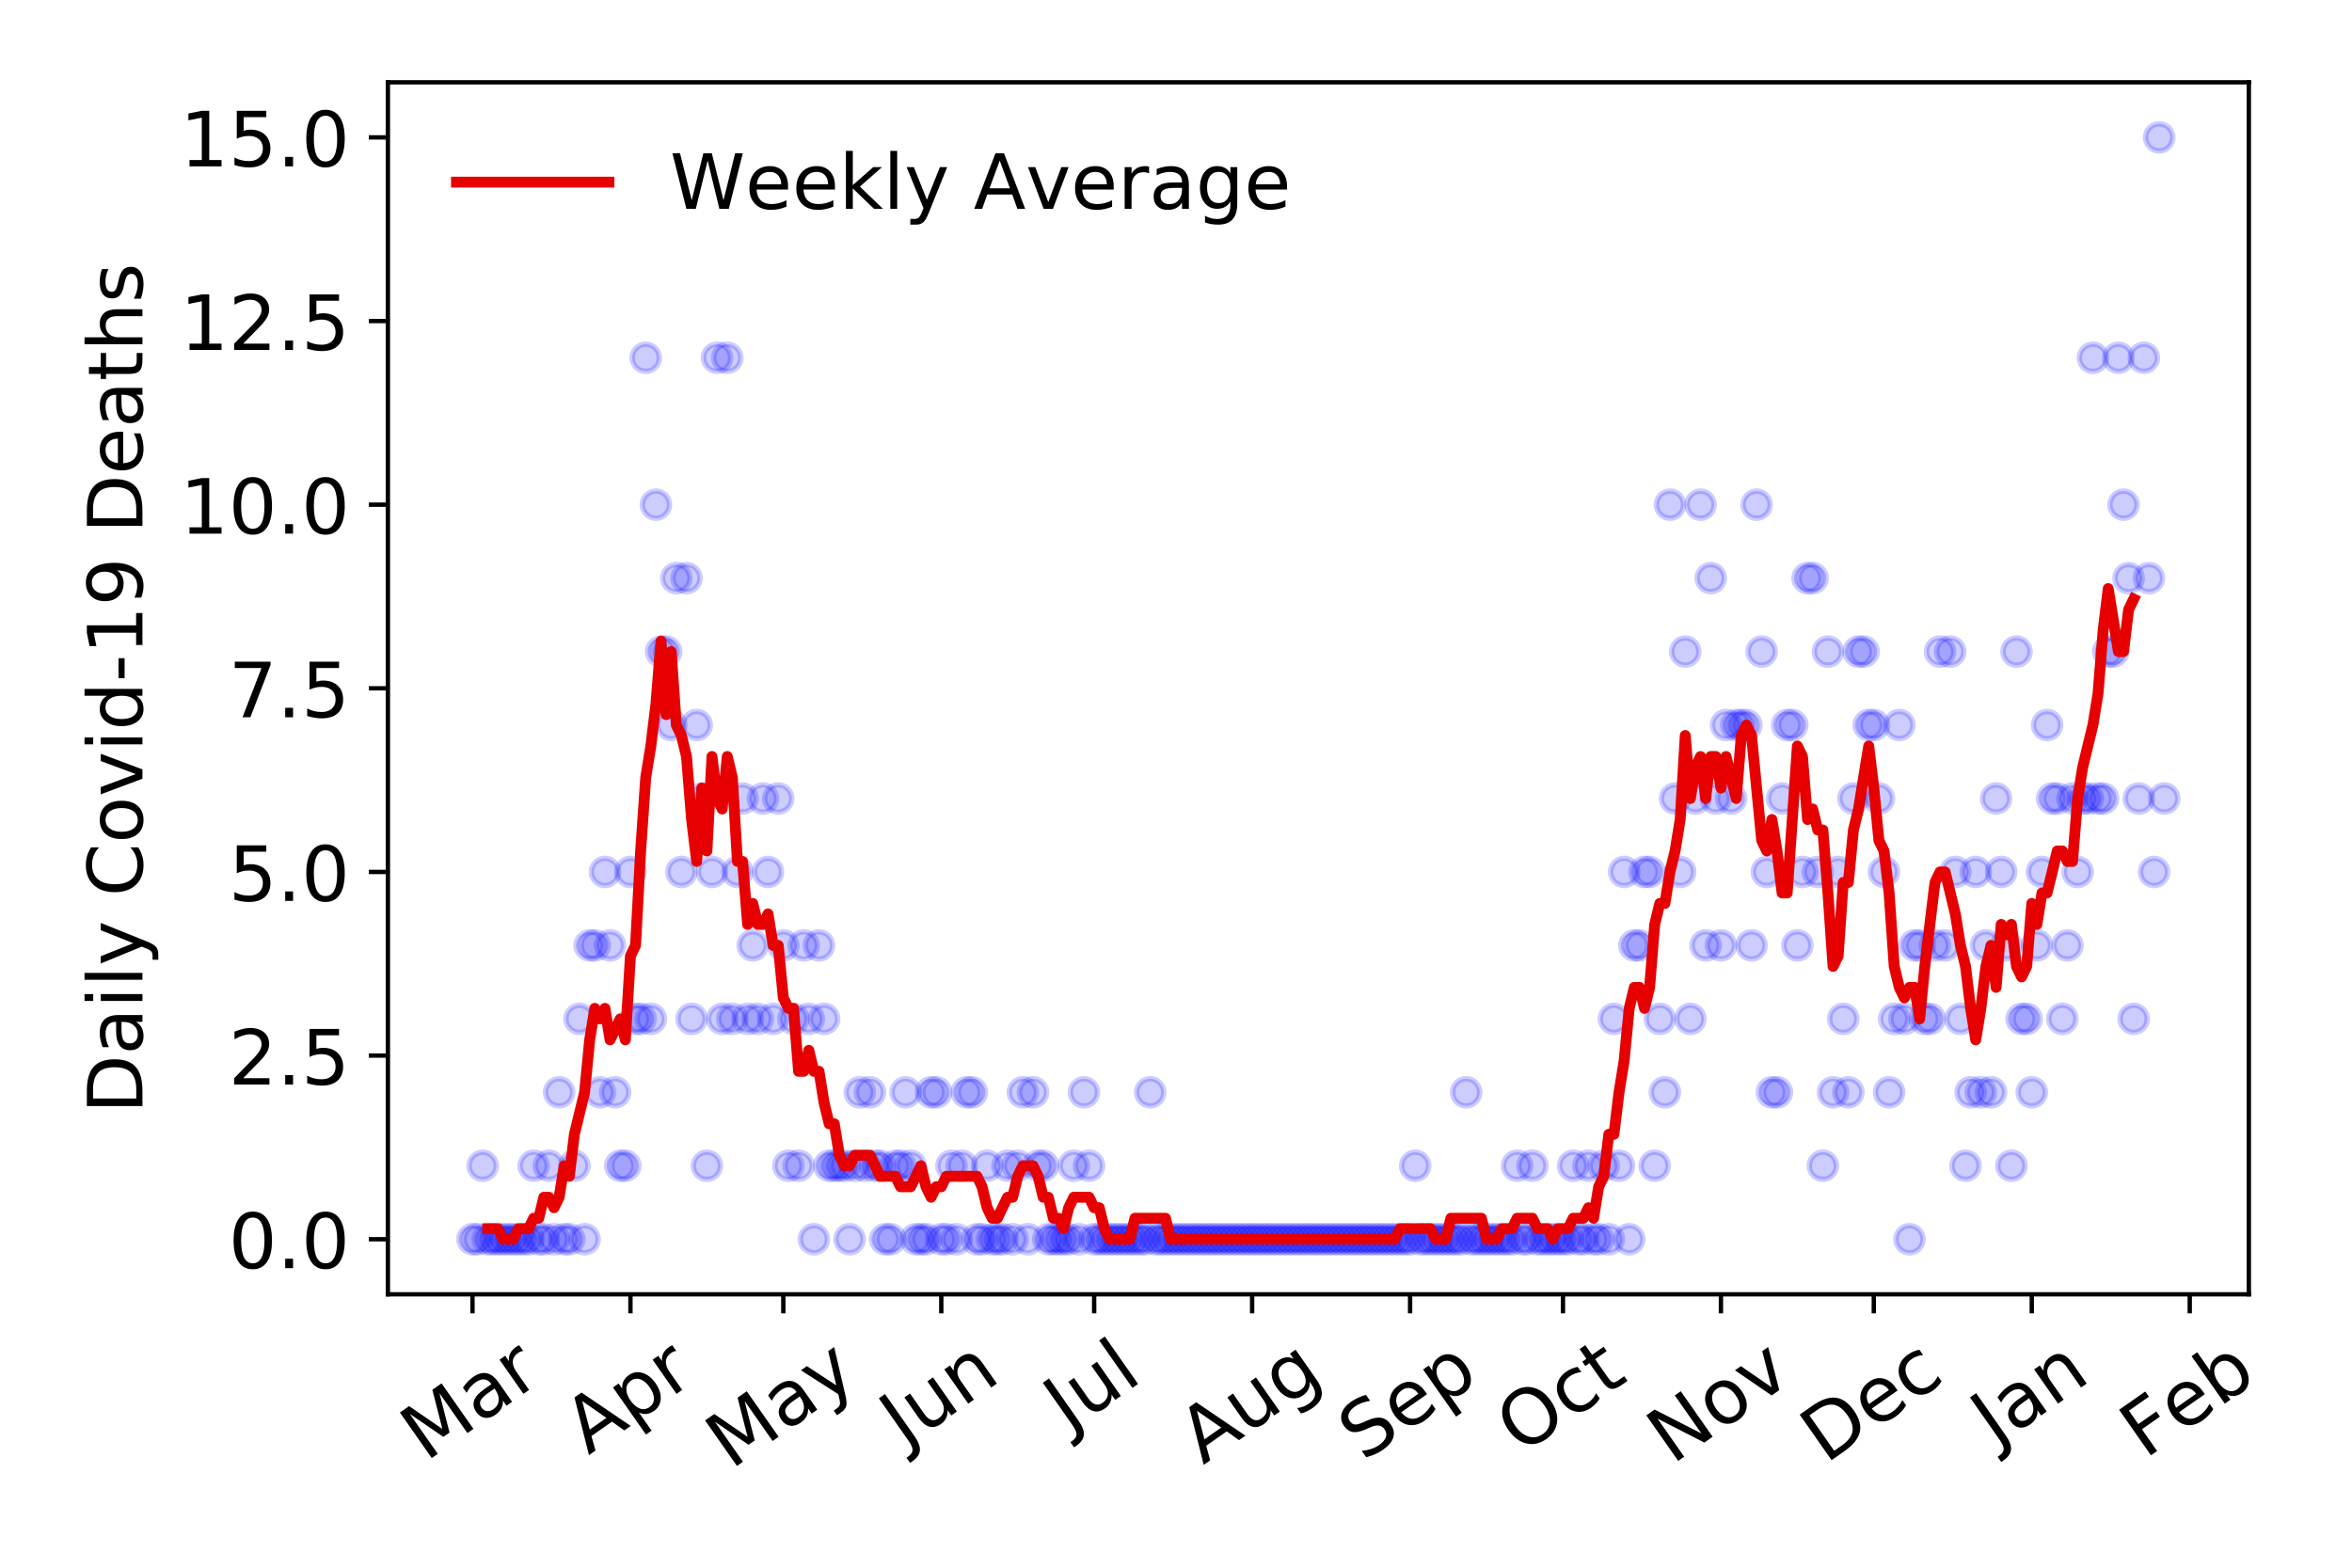<?xml version="1.0" encoding="utf-8" standalone="no"?>
<!DOCTYPE svg PUBLIC "-//W3C//DTD SVG 1.1//EN"
  "http://www.w3.org/Graphics/SVG/1.1/DTD/svg11.dtd">
<!-- Created with matplotlib (https://matplotlib.org/) -->
<svg height="288pt" version="1.1" viewBox="0 0 432 288" width="432pt" xmlns="http://www.w3.org/2000/svg" xmlns:xlink="http://www.w3.org/1999/xlink">
 <defs>
  <style type="text/css">
*{stroke-linecap:butt;stroke-linejoin:round;}
  </style>
 </defs>
 <g id="figure_1">
  <g id="patch_1">
   <path d="M 0 288 
L 432 288 
L 432 0 
L 0 0 
z
" style="fill:#ffffff;"/>
  </g>
  <g id="axes_1">
   <g id="patch_2">
    <path d="M 71.245 237.778 
L 413.055 237.778 
L 413.055 15.12 
L 71.245 15.12 
z
" style="fill:#ffffff;"/>
   </g>
   <g id="matplotlib.axis_1">
    <g id="xtick_1">
     <g id="line2d_1">
      <defs>
       <path d="M 0 0 
L 0 3.5 
" id="mad0f7778b9" style="stroke:#000000;stroke-width:0.8;"/>
      </defs>
      <g>
       <use style="stroke:#000000;stroke-width:0.8;" x="86.782" xlink:href="#mad0f7778b9" y="237.778"/>
      </g>
     </g>
     <g id="text_1">
      <!-- Mar -->
      <defs>
       <path d="M 9.812 72.906 
L 24.516 72.906 
L 43.109 23.297 
L 61.812 72.906 
L 76.516 72.906 
L 76.516 0 
L 66.891 0 
L 66.891 64.016 
L 48.094 14.016 
L 38.188 14.016 
L 19.391 64.016 
L 19.391 0 
L 9.812 0 
z
" id="DejaVuSans-77"/>
       <path d="M 34.281 27.484 
Q 23.391 27.484 19.188 25 
Q 14.984 22.516 14.984 16.5 
Q 14.984 11.719 18.141 8.906 
Q 21.297 6.109 26.703 6.109 
Q 34.188 6.109 38.703 11.406 
Q 43.219 16.703 43.219 25.484 
L 43.219 27.484 
z
M 52.203 31.203 
L 52.203 0 
L 43.219 0 
L 43.219 8.297 
Q 40.141 3.328 35.547 0.953 
Q 30.953 -1.422 24.312 -1.422 
Q 15.922 -1.422 10.953 3.297 
Q 6 8.016 6 15.922 
Q 6 25.141 12.172 29.828 
Q 18.359 34.516 30.609 34.516 
L 43.219 34.516 
L 43.219 35.406 
Q 43.219 41.609 39.141 45 
Q 35.062 48.391 27.688 48.391 
Q 23 48.391 18.547 47.266 
Q 14.109 46.141 10.016 43.891 
L 10.016 52.203 
Q 14.938 54.109 19.578 55.047 
Q 24.219 56 28.609 56 
Q 40.484 56 46.344 49.844 
Q 52.203 43.703 52.203 31.203 
z
" id="DejaVuSans-97"/>
       <path d="M 41.109 46.297 
Q 39.594 47.172 37.812 47.578 
Q 36.031 48 33.891 48 
Q 26.266 48 22.188 43.047 
Q 18.109 38.094 18.109 28.812 
L 18.109 0 
L 9.078 0 
L 9.078 54.688 
L 18.109 54.688 
L 18.109 46.188 
Q 20.953 51.172 25.484 53.578 
Q 30.031 56 36.531 56 
Q 37.453 56 38.578 55.875 
Q 39.703 55.766 41.062 55.516 
z
" id="DejaVuSans-114"/>
      </defs>
      <g transform="translate(78.179 268.643)rotate(-35)scale(0.14 -0.14)">
       <use xlink:href="#DejaVuSans-77"/>
       <use x="86.279" xlink:href="#DejaVuSans-97"/>
       <use x="147.559" xlink:href="#DejaVuSans-114"/>
      </g>
     </g>
    </g>
    <g id="xtick_2">
     <g id="line2d_2">
      <g>
       <use style="stroke:#000000;stroke-width:0.8;" x="115.796" xlink:href="#mad0f7778b9" y="237.778"/>
      </g>
     </g>
     <g id="text_2">
      <!-- Apr -->
      <defs>
       <path d="M 34.188 63.188 
L 20.797 26.906 
L 47.609 26.906 
z
M 28.609 72.906 
L 39.797 72.906 
L 67.578 0 
L 57.328 0 
L 50.688 18.703 
L 17.828 18.703 
L 11.188 0 
L 0.781 0 
z
" id="DejaVuSans-65"/>
       <path d="M 18.109 8.203 
L 18.109 -20.797 
L 9.078 -20.797 
L 9.078 54.688 
L 18.109 54.688 
L 18.109 46.391 
Q 20.953 51.266 25.266 53.625 
Q 29.594 56 35.594 56 
Q 45.562 56 51.781 48.094 
Q 58.016 40.188 58.016 27.297 
Q 58.016 14.406 51.781 6.484 
Q 45.562 -1.422 35.594 -1.422 
Q 29.594 -1.422 25.266 0.953 
Q 20.953 3.328 18.109 8.203 
z
M 48.688 27.297 
Q 48.688 37.203 44.609 42.844 
Q 40.531 48.484 33.406 48.484 
Q 26.266 48.484 22.188 42.844 
Q 18.109 37.203 18.109 27.297 
Q 18.109 17.391 22.188 11.75 
Q 26.266 6.109 33.406 6.109 
Q 40.531 6.109 44.609 11.75 
Q 48.688 17.391 48.688 27.297 
z
" id="DejaVuSans-112"/>
      </defs>
      <g transform="translate(108.092 267.384)rotate(-35)scale(0.14 -0.14)">
       <use xlink:href="#DejaVuSans-65"/>
       <use x="68.408" xlink:href="#DejaVuSans-112"/>
       <use x="131.885" xlink:href="#DejaVuSans-114"/>
      </g>
     </g>
    </g>
    <g id="xtick_3">
     <g id="line2d_3">
      <g>
       <use style="stroke:#000000;stroke-width:0.8;" x="143.875" xlink:href="#mad0f7778b9" y="237.778"/>
      </g>
     </g>
     <g id="text_3">
      <!-- May -->
      <defs>
       <path d="M 32.172 -5.078 
Q 28.375 -14.844 24.75 -17.812 
Q 21.141 -20.797 15.094 -20.797 
L 7.906 -20.797 
L 7.906 -13.281 
L 13.188 -13.281 
Q 16.891 -13.281 18.938 -11.516 
Q 21 -9.766 23.484 -3.219 
L 25.094 0.875 
L 2.984 54.688 
L 12.5 54.688 
L 29.594 11.922 
L 46.688 54.688 
L 56.203 54.688 
z
" id="DejaVuSans-121"/>
      </defs>
      <g transform="translate(134.236 270.094)rotate(-35)scale(0.14 -0.14)">
       <use xlink:href="#DejaVuSans-77"/>
       <use x="86.279" xlink:href="#DejaVuSans-97"/>
       <use x="147.559" xlink:href="#DejaVuSans-121"/>
      </g>
     </g>
    </g>
    <g id="xtick_4">
     <g id="line2d_4">
      <g>
       <use style="stroke:#000000;stroke-width:0.8;" x="172.89" xlink:href="#mad0f7778b9" y="237.778"/>
      </g>
     </g>
     <g id="text_4">
      <!-- Jun -->
      <defs>
       <path d="M 9.812 72.906 
L 19.672 72.906 
L 19.672 5.078 
Q 19.672 -8.109 14.672 -14.062 
Q 9.672 -20.016 -1.422 -20.016 
L -5.172 -20.016 
L -5.172 -11.719 
L -2.094 -11.719 
Q 4.438 -11.719 7.125 -8.047 
Q 9.812 -4.391 9.812 5.078 
z
" id="DejaVuSans-74"/>
       <path d="M 8.5 21.578 
L 8.5 54.688 
L 17.484 54.688 
L 17.484 21.922 
Q 17.484 14.156 20.5 10.266 
Q 23.531 6.391 29.594 6.391 
Q 36.859 6.391 41.078 11.031 
Q 45.312 15.672 45.312 23.688 
L 45.312 54.688 
L 54.297 54.688 
L 54.297 0 
L 45.312 0 
L 45.312 8.406 
Q 42.047 3.422 37.719 1 
Q 33.406 -1.422 27.688 -1.422 
Q 18.266 -1.422 13.375 4.438 
Q 8.5 10.297 8.5 21.578 
z
M 31.109 56 
z
" id="DejaVuSans-117"/>
       <path d="M 54.891 33.016 
L 54.891 0 
L 45.906 0 
L 45.906 32.719 
Q 45.906 40.484 42.875 44.328 
Q 39.844 48.188 33.797 48.188 
Q 26.516 48.188 22.312 43.547 
Q 18.109 38.922 18.109 30.906 
L 18.109 0 
L 9.078 0 
L 9.078 54.688 
L 18.109 54.688 
L 18.109 46.188 
Q 21.344 51.125 25.703 53.562 
Q 30.078 56 35.797 56 
Q 45.219 56 50.047 50.172 
Q 54.891 44.344 54.891 33.016 
z
" id="DejaVuSans-110"/>
      </defs>
      <g transform="translate(166.146 266.039)rotate(-35)scale(0.14 -0.14)">
       <use xlink:href="#DejaVuSans-74"/>
       <use x="29.492" xlink:href="#DejaVuSans-117"/>
       <use x="92.871" xlink:href="#DejaVuSans-110"/>
      </g>
     </g>
    </g>
    <g id="xtick_5">
     <g id="line2d_5">
      <g>
       <use style="stroke:#000000;stroke-width:0.8;" x="200.968" xlink:href="#mad0f7778b9" y="237.778"/>
      </g>
     </g>
     <g id="text_5">
      <!-- Jul -->
      <defs>
       <path d="M 9.422 75.984 
L 18.406 75.984 
L 18.406 0 
L 9.422 0 
z
" id="DejaVuSans-108"/>
      </defs>
      <g transform="translate(196.265 263.181)rotate(-35)scale(0.14 -0.14)">
       <use xlink:href="#DejaVuSans-74"/>
       <use x="29.492" xlink:href="#DejaVuSans-117"/>
       <use x="92.871" xlink:href="#DejaVuSans-108"/>
      </g>
     </g>
    </g>
    <g id="xtick_6">
     <g id="line2d_6">
      <g>
       <use style="stroke:#000000;stroke-width:0.8;" x="229.983" xlink:href="#mad0f7778b9" y="237.778"/>
      </g>
     </g>
     <g id="text_6">
      <!-- Aug -->
      <defs>
       <path d="M 45.406 27.984 
Q 45.406 37.75 41.375 43.109 
Q 37.359 48.484 30.078 48.484 
Q 22.859 48.484 18.828 43.109 
Q 14.797 37.75 14.797 27.984 
Q 14.797 18.266 18.828 12.891 
Q 22.859 7.516 30.078 7.516 
Q 37.359 7.516 41.375 12.891 
Q 45.406 18.266 45.406 27.984 
z
M 54.391 6.781 
Q 54.391 -7.172 48.188 -13.984 
Q 42 -20.797 29.203 -20.797 
Q 24.469 -20.797 20.266 -20.094 
Q 16.062 -19.391 12.109 -17.922 
L 12.109 -9.188 
Q 16.062 -11.328 19.922 -12.344 
Q 23.781 -13.375 27.781 -13.375 
Q 36.625 -13.375 41.016 -8.766 
Q 45.406 -4.156 45.406 5.172 
L 45.406 9.625 
Q 42.625 4.781 38.281 2.391 
Q 33.938 0 27.875 0 
Q 17.828 0 11.672 7.656 
Q 5.516 15.328 5.516 27.984 
Q 5.516 40.672 11.672 48.328 
Q 17.828 56 27.875 56 
Q 33.938 56 38.281 53.609 
Q 42.625 51.219 45.406 46.391 
L 45.406 54.688 
L 54.391 54.688 
z
" id="DejaVuSans-103"/>
      </defs>
      <g transform="translate(221.002 269.172)rotate(-35)scale(0.14 -0.14)">
       <use xlink:href="#DejaVuSans-65"/>
       <use x="68.408" xlink:href="#DejaVuSans-117"/>
       <use x="131.787" xlink:href="#DejaVuSans-103"/>
      </g>
     </g>
    </g>
    <g id="xtick_7">
     <g id="line2d_7">
      <g>
       <use style="stroke:#000000;stroke-width:0.8;" x="258.997" xlink:href="#mad0f7778b9" y="237.778"/>
      </g>
     </g>
     <g id="text_7">
      <!-- Sep -->
      <defs>
       <path d="M 53.516 70.516 
L 53.516 60.891 
Q 47.906 63.578 42.922 64.891 
Q 37.938 66.219 33.297 66.219 
Q 25.25 66.219 20.875 63.094 
Q 16.5 59.969 16.5 54.203 
Q 16.5 49.359 19.406 46.891 
Q 22.312 44.438 30.422 42.922 
L 36.375 41.703 
Q 47.406 39.594 52.656 34.297 
Q 57.906 29 57.906 20.125 
Q 57.906 9.516 50.797 4.047 
Q 43.703 -1.422 29.984 -1.422 
Q 24.812 -1.422 18.969 -0.25 
Q 13.141 0.922 6.891 3.219 
L 6.891 13.375 
Q 12.891 10.016 18.656 8.297 
Q 24.422 6.594 29.984 6.594 
Q 38.422 6.594 43.016 9.906 
Q 47.609 13.234 47.609 19.391 
Q 47.609 24.75 44.312 27.781 
Q 41.016 30.812 33.5 32.328 
L 27.484 33.5 
Q 16.453 35.688 11.516 40.375 
Q 6.594 45.062 6.594 53.422 
Q 6.594 63.094 13.406 68.656 
Q 20.219 74.219 32.172 74.219 
Q 37.312 74.219 42.625 73.281 
Q 47.953 72.359 53.516 70.516 
z
" id="DejaVuSans-83"/>
       <path d="M 56.203 29.594 
L 56.203 25.203 
L 14.891 25.203 
Q 15.484 15.922 20.484 11.062 
Q 25.484 6.203 34.422 6.203 
Q 39.594 6.203 44.453 7.469 
Q 49.312 8.734 54.109 11.281 
L 54.109 2.781 
Q 49.266 0.734 44.188 -0.344 
Q 39.109 -1.422 33.891 -1.422 
Q 20.797 -1.422 13.156 6.188 
Q 5.516 13.812 5.516 26.812 
Q 5.516 40.234 12.766 48.109 
Q 20.016 56 32.328 56 
Q 43.359 56 49.781 48.891 
Q 56.203 41.797 56.203 29.594 
z
M 47.219 32.234 
Q 47.125 39.594 43.094 43.984 
Q 39.062 48.391 32.422 48.391 
Q 24.906 48.391 20.391 44.141 
Q 15.875 39.891 15.188 32.172 
z
" id="DejaVuSans-101"/>
      </defs>
      <g transform="translate(250.404 268.629)rotate(-35)scale(0.14 -0.14)">
       <use xlink:href="#DejaVuSans-83"/>
       <use x="63.477" xlink:href="#DejaVuSans-101"/>
       <use x="125" xlink:href="#DejaVuSans-112"/>
      </g>
     </g>
    </g>
    <g id="xtick_8">
     <g id="line2d_8">
      <g>
       <use style="stroke:#000000;stroke-width:0.8;" x="287.076" xlink:href="#mad0f7778b9" y="237.778"/>
      </g>
     </g>
     <g id="text_8">
      <!-- Oct -->
      <defs>
       <path d="M 39.406 66.219 
Q 28.656 66.219 22.328 58.203 
Q 16.016 50.203 16.016 36.375 
Q 16.016 22.609 22.328 14.594 
Q 28.656 6.594 39.406 6.594 
Q 50.141 6.594 56.422 14.594 
Q 62.703 22.609 62.703 36.375 
Q 62.703 50.203 56.422 58.203 
Q 50.141 66.219 39.406 66.219 
z
M 39.406 74.219 
Q 54.734 74.219 63.906 63.938 
Q 73.094 53.656 73.094 36.375 
Q 73.094 19.141 63.906 8.859 
Q 54.734 -1.422 39.406 -1.422 
Q 24.031 -1.422 14.812 8.828 
Q 5.609 19.094 5.609 36.375 
Q 5.609 53.656 14.812 63.938 
Q 24.031 74.219 39.406 74.219 
z
" id="DejaVuSans-79"/>
       <path d="M 48.781 52.594 
L 48.781 44.188 
Q 44.969 46.297 41.141 47.344 
Q 37.312 48.391 33.406 48.391 
Q 24.656 48.391 19.812 42.844 
Q 14.984 37.312 14.984 27.297 
Q 14.984 17.281 19.812 11.734 
Q 24.656 6.203 33.406 6.203 
Q 37.312 6.203 41.141 7.25 
Q 44.969 8.297 48.781 10.406 
L 48.781 2.094 
Q 45.016 0.344 40.984 -0.531 
Q 36.969 -1.422 32.422 -1.422 
Q 20.062 -1.422 12.781 6.344 
Q 5.516 14.109 5.516 27.297 
Q 5.516 40.672 12.859 48.328 
Q 20.219 56 33.016 56 
Q 37.156 56 41.109 55.141 
Q 45.062 54.297 48.781 52.594 
z
" id="DejaVuSans-99"/>
       <path d="M 18.312 70.219 
L 18.312 54.688 
L 36.812 54.688 
L 36.812 47.703 
L 18.312 47.703 
L 18.312 18.016 
Q 18.312 11.328 20.141 9.422 
Q 21.969 7.516 27.594 7.516 
L 36.812 7.516 
L 36.812 0 
L 27.594 0 
Q 17.188 0 13.234 3.875 
Q 9.281 7.766 9.281 18.016 
L 9.281 47.703 
L 2.688 47.703 
L 2.688 54.688 
L 9.281 54.688 
L 9.281 70.219 
z
" id="DejaVuSans-116"/>
      </defs>
      <g transform="translate(279.377 267.377)rotate(-35)scale(0.14 -0.14)">
       <use xlink:href="#DejaVuSans-79"/>
       <use x="78.711" xlink:href="#DejaVuSans-99"/>
       <use x="133.691" xlink:href="#DejaVuSans-116"/>
      </g>
     </g>
    </g>
    <g id="xtick_9">
     <g id="line2d_9">
      <g>
       <use style="stroke:#000000;stroke-width:0.8;" x="316.09" xlink:href="#mad0f7778b9" y="237.778"/>
      </g>
     </g>
     <g id="text_9">
      <!-- Nov -->
      <defs>
       <path d="M 9.812 72.906 
L 23.094 72.906 
L 55.422 11.922 
L 55.422 72.906 
L 64.984 72.906 
L 64.984 0 
L 51.703 0 
L 19.391 60.984 
L 19.391 0 
L 9.812 0 
z
" id="DejaVuSans-78"/>
       <path d="M 30.609 48.391 
Q 23.391 48.391 19.188 42.75 
Q 14.984 37.109 14.984 27.297 
Q 14.984 17.484 19.156 11.844 
Q 23.344 6.203 30.609 6.203 
Q 37.797 6.203 41.984 11.859 
Q 46.188 17.531 46.188 27.297 
Q 46.188 37.016 41.984 42.703 
Q 37.797 48.391 30.609 48.391 
z
M 30.609 56 
Q 42.328 56 49.016 48.375 
Q 55.719 40.766 55.719 27.297 
Q 55.719 13.875 49.016 6.219 
Q 42.328 -1.422 30.609 -1.422 
Q 18.844 -1.422 12.172 6.219 
Q 5.516 13.875 5.516 27.297 
Q 5.516 40.766 12.172 48.375 
Q 18.844 56 30.609 56 
z
" id="DejaVuSans-111"/>
       <path d="M 2.984 54.688 
L 12.5 54.688 
L 29.594 8.797 
L 46.688 54.688 
L 56.203 54.688 
L 35.688 0 
L 23.484 0 
z
" id="DejaVuSans-118"/>
      </defs>
      <g transform="translate(307.114 269.166)rotate(-35)scale(0.14 -0.14)">
       <use xlink:href="#DejaVuSans-78"/>
       <use x="74.805" xlink:href="#DejaVuSans-111"/>
       <use x="135.986" xlink:href="#DejaVuSans-118"/>
      </g>
     </g>
    </g>
    <g id="xtick_10">
     <g id="line2d_10">
      <g>
       <use style="stroke:#000000;stroke-width:0.8;" x="344.169" xlink:href="#mad0f7778b9" y="237.778"/>
      </g>
     </g>
     <g id="text_10">
      <!-- Dec -->
      <defs>
       <path d="M 19.672 64.797 
L 19.672 8.109 
L 31.594 8.109 
Q 46.688 8.109 53.688 14.938 
Q 60.688 21.781 60.688 36.531 
Q 60.688 51.172 53.688 57.984 
Q 46.688 64.797 31.594 64.797 
z
M 9.812 72.906 
L 30.078 72.906 
Q 51.266 72.906 61.172 64.094 
Q 71.094 55.281 71.094 36.531 
Q 71.094 17.672 61.125 8.828 
Q 51.172 0 30.078 0 
L 9.812 0 
z
" id="DejaVuSans-68"/>
      </defs>
      <g transform="translate(335.288 269.032)rotate(-35)scale(0.14 -0.14)">
       <use xlink:href="#DejaVuSans-68"/>
       <use x="77.002" xlink:href="#DejaVuSans-101"/>
       <use x="138.525" xlink:href="#DejaVuSans-99"/>
      </g>
     </g>
    </g>
    <g id="xtick_11">
     <g id="line2d_11">
      <g>
       <use style="stroke:#000000;stroke-width:0.8;" x="373.184" xlink:href="#mad0f7778b9" y="237.778"/>
      </g>
     </g>
     <g id="text_11">
      <!-- Jan -->
      <g transform="translate(366.56 265.871)rotate(-35)scale(0.14 -0.14)">
       <use xlink:href="#DejaVuSans-74"/>
       <use x="29.492" xlink:href="#DejaVuSans-97"/>
       <use x="90.771" xlink:href="#DejaVuSans-110"/>
      </g>
     </g>
    </g>
    <g id="xtick_12">
     <g id="line2d_12">
      <g>
       <use style="stroke:#000000;stroke-width:0.8;" x="402.198" xlink:href="#mad0f7778b9" y="237.778"/>
      </g>
     </g>
     <g id="text_12">
      <!-- Feb -->
      <defs>
       <path d="M 9.812 72.906 
L 51.703 72.906 
L 51.703 64.594 
L 19.672 64.594 
L 19.672 43.109 
L 48.578 43.109 
L 48.578 34.812 
L 19.672 34.812 
L 19.672 0 
L 9.812 0 
z
" id="DejaVuSans-70"/>
       <path d="M 48.688 27.297 
Q 48.688 37.203 44.609 42.844 
Q 40.531 48.484 33.406 48.484 
Q 26.266 48.484 22.188 42.844 
Q 18.109 37.203 18.109 27.297 
Q 18.109 17.391 22.188 11.75 
Q 26.266 6.109 33.406 6.109 
Q 40.531 6.109 44.609 11.75 
Q 48.688 17.391 48.688 27.297 
z
M 18.109 46.391 
Q 20.953 51.266 25.266 53.625 
Q 29.594 56 35.594 56 
Q 45.562 56 51.781 48.094 
Q 58.016 40.188 58.016 27.297 
Q 58.016 14.406 51.781 6.484 
Q 45.562 -1.422 35.594 -1.422 
Q 29.594 -1.422 25.266 0.953 
Q 20.953 3.328 18.109 8.203 
L 18.109 0 
L 9.078 0 
L 9.078 75.984 
L 18.109 75.984 
z
" id="DejaVuSans-98"/>
      </defs>
      <g transform="translate(393.952 268.143)rotate(-35)scale(0.14 -0.14)">
       <use xlink:href="#DejaVuSans-70"/>
       <use x="57.441" xlink:href="#DejaVuSans-101"/>
       <use x="118.965" xlink:href="#DejaVuSans-98"/>
      </g>
     </g>
    </g>
   </g>
   <g id="matplotlib.axis_2">
    <g id="ytick_1">
     <g id="line2d_13">
      <defs>
       <path d="M 0 0 
L -3.5 0 
" id="mcbc68a265c" style="stroke:#000000;stroke-width:0.8;"/>
      </defs>
      <g>
       <use style="stroke:#000000;stroke-width:0.8;" x="71.245" xlink:href="#mcbc68a265c" y="227.657"/>
      </g>
     </g>
     <g id="text_13">
      <!-- 0.0 -->
      <defs>
       <path d="M 31.781 66.406 
Q 24.172 66.406 20.328 58.906 
Q 16.5 51.422 16.5 36.375 
Q 16.5 21.391 20.328 13.891 
Q 24.172 6.391 31.781 6.391 
Q 39.453 6.391 43.281 13.891 
Q 47.125 21.391 47.125 36.375 
Q 47.125 51.422 43.281 58.906 
Q 39.453 66.406 31.781 66.406 
z
M 31.781 74.219 
Q 44.047 74.219 50.516 64.516 
Q 56.984 54.828 56.984 36.375 
Q 56.984 17.969 50.516 8.266 
Q 44.047 -1.422 31.781 -1.422 
Q 19.531 -1.422 13.062 8.266 
Q 6.594 17.969 6.594 36.375 
Q 6.594 54.828 13.062 64.516 
Q 19.531 74.219 31.781 74.219 
z
" id="DejaVuSans-48"/>
       <path d="M 10.688 12.406 
L 21 12.406 
L 21 0 
L 10.688 0 
z
" id="DejaVuSans-46"/>
      </defs>
      <g transform="translate(41.981 232.976)scale(0.14 -0.14)">
       <use xlink:href="#DejaVuSans-48"/>
       <use x="63.623" xlink:href="#DejaVuSans-46"/>
       <use x="95.41" xlink:href="#DejaVuSans-48"/>
      </g>
     </g>
    </g>
    <g id="ytick_2">
     <g id="line2d_14">
      <g>
       <use style="stroke:#000000;stroke-width:0.8;" x="71.245" xlink:href="#mcbc68a265c" y="193.921"/>
      </g>
     </g>
     <g id="text_14">
      <!-- 2.5 -->
      <defs>
       <path d="M 19.188 8.297 
L 53.609 8.297 
L 53.609 0 
L 7.328 0 
L 7.328 8.297 
Q 12.938 14.109 22.625 23.891 
Q 32.328 33.688 34.812 36.531 
Q 39.547 41.844 41.422 45.531 
Q 43.312 49.219 43.312 52.781 
Q 43.312 58.594 39.234 62.25 
Q 35.156 65.922 28.609 65.922 
Q 23.969 65.922 18.812 64.312 
Q 13.672 62.703 7.812 59.422 
L 7.812 69.391 
Q 13.766 71.781 18.938 73 
Q 24.125 74.219 28.422 74.219 
Q 39.75 74.219 46.484 68.547 
Q 53.219 62.891 53.219 53.422 
Q 53.219 48.922 51.531 44.891 
Q 49.859 40.875 45.406 35.406 
Q 44.188 33.984 37.641 27.219 
Q 31.109 20.453 19.188 8.297 
z
" id="DejaVuSans-50"/>
       <path d="M 10.797 72.906 
L 49.516 72.906 
L 49.516 64.594 
L 19.828 64.594 
L 19.828 46.734 
Q 21.969 47.469 24.109 47.828 
Q 26.266 48.188 28.422 48.188 
Q 40.625 48.188 47.75 41.5 
Q 54.891 34.812 54.891 23.391 
Q 54.891 11.625 47.562 5.094 
Q 40.234 -1.422 26.906 -1.422 
Q 22.312 -1.422 17.547 -0.641 
Q 12.797 0.141 7.719 1.703 
L 7.719 11.625 
Q 12.109 9.234 16.797 8.062 
Q 21.484 6.891 26.703 6.891 
Q 35.156 6.891 40.078 11.328 
Q 45.016 15.766 45.016 23.391 
Q 45.016 31 40.078 35.438 
Q 35.156 39.891 26.703 39.891 
Q 22.75 39.891 18.812 39.016 
Q 14.891 38.141 10.797 36.281 
z
" id="DejaVuSans-53"/>
      </defs>
      <g transform="translate(41.981 199.24)scale(0.14 -0.14)">
       <use xlink:href="#DejaVuSans-50"/>
       <use x="63.623" xlink:href="#DejaVuSans-46"/>
       <use x="95.41" xlink:href="#DejaVuSans-53"/>
      </g>
     </g>
    </g>
    <g id="ytick_3">
     <g id="line2d_15">
      <g>
       <use style="stroke:#000000;stroke-width:0.8;" x="71.245" xlink:href="#mcbc68a265c" y="160.185"/>
      </g>
     </g>
     <g id="text_15">
      <!-- 5.0 -->
      <g transform="translate(41.981 165.504)scale(0.14 -0.14)">
       <use xlink:href="#DejaVuSans-53"/>
       <use x="63.623" xlink:href="#DejaVuSans-46"/>
       <use x="95.41" xlink:href="#DejaVuSans-48"/>
      </g>
     </g>
    </g>
    <g id="ytick_4">
     <g id="line2d_16">
      <g>
       <use style="stroke:#000000;stroke-width:0.8;" x="71.245" xlink:href="#mcbc68a265c" y="126.449"/>
      </g>
     </g>
     <g id="text_16">
      <!-- 7.5 -->
      <defs>
       <path d="M 8.203 72.906 
L 55.078 72.906 
L 55.078 68.703 
L 28.609 0 
L 18.312 0 
L 43.219 64.594 
L 8.203 64.594 
z
" id="DejaVuSans-55"/>
      </defs>
      <g transform="translate(41.981 131.768)scale(0.14 -0.14)">
       <use xlink:href="#DejaVuSans-55"/>
       <use x="63.623" xlink:href="#DejaVuSans-46"/>
       <use x="95.41" xlink:href="#DejaVuSans-53"/>
      </g>
     </g>
    </g>
    <g id="ytick_5">
     <g id="line2d_17">
      <g>
       <use style="stroke:#000000;stroke-width:0.8;" x="71.245" xlink:href="#mcbc68a265c" y="92.713"/>
      </g>
     </g>
     <g id="text_17">
      <!-- 10.0 -->
      <defs>
       <path d="M 12.406 8.297 
L 28.516 8.297 
L 28.516 63.922 
L 10.984 60.406 
L 10.984 69.391 
L 28.422 72.906 
L 38.281 72.906 
L 38.281 8.297 
L 54.391 8.297 
L 54.391 0 
L 12.406 0 
z
" id="DejaVuSans-49"/>
      </defs>
      <g transform="translate(33.073 98.032)scale(0.14 -0.14)">
       <use xlink:href="#DejaVuSans-49"/>
       <use x="63.623" xlink:href="#DejaVuSans-48"/>
       <use x="127.246" xlink:href="#DejaVuSans-46"/>
       <use x="159.033" xlink:href="#DejaVuSans-48"/>
      </g>
     </g>
    </g>
    <g id="ytick_6">
     <g id="line2d_18">
      <g>
       <use style="stroke:#000000;stroke-width:0.8;" x="71.245" xlink:href="#mcbc68a265c" y="58.977"/>
      </g>
     </g>
     <g id="text_18">
      <!-- 12.5 -->
      <g transform="translate(33.073 64.296)scale(0.14 -0.14)">
       <use xlink:href="#DejaVuSans-49"/>
       <use x="63.623" xlink:href="#DejaVuSans-50"/>
       <use x="127.246" xlink:href="#DejaVuSans-46"/>
       <use x="159.033" xlink:href="#DejaVuSans-53"/>
      </g>
     </g>
    </g>
    <g id="ytick_7">
     <g id="line2d_19">
      <g>
       <use style="stroke:#000000;stroke-width:0.8;" x="71.245" xlink:href="#mcbc68a265c" y="25.241"/>
      </g>
     </g>
     <g id="text_19">
      <!-- 15.0 -->
      <g transform="translate(33.073 30.56)scale(0.14 -0.14)">
       <use xlink:href="#DejaVuSans-49"/>
       <use x="63.623" xlink:href="#DejaVuSans-53"/>
       <use x="127.246" xlink:href="#DejaVuSans-46"/>
       <use x="159.033" xlink:href="#DejaVuSans-48"/>
      </g>
     </g>
    </g>
    <g id="text_20">
     <!-- Daily Covid-19 Deaths -->
     <defs>
      <path d="M 9.422 54.688 
L 18.406 54.688 
L 18.406 0 
L 9.422 0 
z
M 9.422 75.984 
L 18.406 75.984 
L 18.406 64.594 
L 9.422 64.594 
z
" id="DejaVuSans-105"/>
      <path id="DejaVuSans-32"/>
      <path d="M 64.406 67.281 
L 64.406 56.891 
Q 59.422 61.531 53.781 63.812 
Q 48.141 66.109 41.797 66.109 
Q 29.297 66.109 22.656 58.469 
Q 16.016 50.828 16.016 36.375 
Q 16.016 21.969 22.656 14.328 
Q 29.297 6.688 41.797 6.688 
Q 48.141 6.688 53.781 8.984 
Q 59.422 11.281 64.406 15.922 
L 64.406 5.609 
Q 59.234 2.094 53.438 0.328 
Q 47.656 -1.422 41.219 -1.422 
Q 24.656 -1.422 15.125 8.703 
Q 5.609 18.844 5.609 36.375 
Q 5.609 53.953 15.125 64.078 
Q 24.656 74.219 41.219 74.219 
Q 47.75 74.219 53.531 72.484 
Q 59.328 70.75 64.406 67.281 
z
" id="DejaVuSans-67"/>
      <path d="M 45.406 46.391 
L 45.406 75.984 
L 54.391 75.984 
L 54.391 0 
L 45.406 0 
L 45.406 8.203 
Q 42.578 3.328 38.25 0.953 
Q 33.938 -1.422 27.875 -1.422 
Q 17.969 -1.422 11.734 6.484 
Q 5.516 14.406 5.516 27.297 
Q 5.516 40.188 11.734 48.094 
Q 17.969 56 27.875 56 
Q 33.938 56 38.25 53.625 
Q 42.578 51.266 45.406 46.391 
z
M 14.797 27.297 
Q 14.797 17.391 18.875 11.75 
Q 22.953 6.109 30.078 6.109 
Q 37.203 6.109 41.297 11.75 
Q 45.406 17.391 45.406 27.297 
Q 45.406 37.203 41.297 42.844 
Q 37.203 48.484 30.078 48.484 
Q 22.953 48.484 18.875 42.844 
Q 14.797 37.203 14.797 27.297 
z
" id="DejaVuSans-100"/>
      <path d="M 4.891 31.391 
L 31.203 31.391 
L 31.203 23.391 
L 4.891 23.391 
z
" id="DejaVuSans-45"/>
      <path d="M 10.984 1.516 
L 10.984 10.5 
Q 14.703 8.734 18.5 7.812 
Q 22.312 6.891 25.984 6.891 
Q 35.75 6.891 40.891 13.453 
Q 46.047 20.016 46.781 33.406 
Q 43.953 29.203 39.594 26.953 
Q 35.25 24.703 29.984 24.703 
Q 19.047 24.703 12.672 31.312 
Q 6.297 37.938 6.297 49.422 
Q 6.297 60.641 12.938 67.422 
Q 19.578 74.219 30.609 74.219 
Q 43.266 74.219 49.922 64.516 
Q 56.594 54.828 56.594 36.375 
Q 56.594 19.141 48.406 8.859 
Q 40.234 -1.422 26.422 -1.422 
Q 22.703 -1.422 18.891 -0.688 
Q 15.094 0.047 10.984 1.516 
z
M 30.609 32.422 
Q 37.25 32.422 41.125 36.953 
Q 45.016 41.5 45.016 49.422 
Q 45.016 57.281 41.125 61.844 
Q 37.25 66.406 30.609 66.406 
Q 23.969 66.406 20.094 61.844 
Q 16.219 57.281 16.219 49.422 
Q 16.219 41.5 20.094 36.953 
Q 23.969 32.422 30.609 32.422 
z
" id="DejaVuSans-57"/>
      <path d="M 54.891 33.016 
L 54.891 0 
L 45.906 0 
L 45.906 32.719 
Q 45.906 40.484 42.875 44.328 
Q 39.844 48.188 33.797 48.188 
Q 26.516 48.188 22.312 43.547 
Q 18.109 38.922 18.109 30.906 
L 18.109 0 
L 9.078 0 
L 9.078 75.984 
L 18.109 75.984 
L 18.109 46.188 
Q 21.344 51.125 25.703 53.562 
Q 30.078 56 35.797 56 
Q 45.219 56 50.047 50.172 
Q 54.891 44.344 54.891 33.016 
z
" id="DejaVuSans-104"/>
      <path d="M 44.281 53.078 
L 44.281 44.578 
Q 40.484 46.531 36.375 47.5 
Q 32.281 48.484 27.875 48.484 
Q 21.188 48.484 17.844 46.438 
Q 14.5 44.391 14.5 40.281 
Q 14.5 37.156 16.891 35.375 
Q 19.281 33.594 26.516 31.984 
L 29.594 31.297 
Q 39.156 29.25 43.188 25.516 
Q 47.219 21.781 47.219 15.094 
Q 47.219 7.469 41.188 3.016 
Q 35.156 -1.422 24.609 -1.422 
Q 20.219 -1.422 15.453 -0.562 
Q 10.688 0.297 5.422 2 
L 5.422 11.281 
Q 10.406 8.688 15.234 7.391 
Q 20.062 6.109 24.812 6.109 
Q 31.156 6.109 34.562 8.281 
Q 37.984 10.453 37.984 14.406 
Q 37.984 18.062 35.516 20.016 
Q 33.062 21.969 24.703 23.781 
L 21.578 24.516 
Q 13.234 26.266 9.516 29.906 
Q 5.812 33.547 5.812 39.891 
Q 5.812 47.609 11.281 51.797 
Q 16.75 56 26.812 56 
Q 31.781 56 36.172 55.266 
Q 40.578 54.547 44.281 53.078 
z
" id="DejaVuSans-115"/>
     </defs>
     <g transform="translate(26.162 204.56)rotate(-90)scale(0.14 -0.14)">
      <use xlink:href="#DejaVuSans-68"/>
      <use x="77.002" xlink:href="#DejaVuSans-97"/>
      <use x="138.281" xlink:href="#DejaVuSans-105"/>
      <use x="166.064" xlink:href="#DejaVuSans-108"/>
      <use x="193.848" xlink:href="#DejaVuSans-121"/>
      <use x="253.027" xlink:href="#DejaVuSans-32"/>
      <use x="284.814" xlink:href="#DejaVuSans-67"/>
      <use x="354.639" xlink:href="#DejaVuSans-111"/>
      <use x="415.82" xlink:href="#DejaVuSans-118"/>
      <use x="475" xlink:href="#DejaVuSans-105"/>
      <use x="502.783" xlink:href="#DejaVuSans-100"/>
      <use x="566.26" xlink:href="#DejaVuSans-45"/>
      <use x="602.344" xlink:href="#DejaVuSans-49"/>
      <use x="665.967" xlink:href="#DejaVuSans-57"/>
      <use x="729.59" xlink:href="#DejaVuSans-32"/>
      <use x="761.377" xlink:href="#DejaVuSans-68"/>
      <use x="838.379" xlink:href="#DejaVuSans-101"/>
      <use x="899.902" xlink:href="#DejaVuSans-97"/>
      <use x="961.182" xlink:href="#DejaVuSans-116"/>
      <use x="1000.391" xlink:href="#DejaVuSans-104"/>
      <use x="1063.77" xlink:href="#DejaVuSans-115"/>
     </g>
    </g>
   </g>
   <g id="line2d_20">
    <defs>
     <path d="M 0 2.5 
C 0.663 2.5 1.299 2.237 1.768 1.768 
C 2.237 1.299 2.5 0.663 2.5 0 
C 2.5 -0.663 2.237 -1.299 1.768 -1.768 
C 1.299 -2.237 0.663 -2.5 0 -2.5 
C -0.663 -2.5 -1.299 -2.237 -1.768 -1.768 
C -2.237 -1.299 -2.5 -0.663 -2.5 0 
C -2.5 0.663 -2.237 1.299 -1.768 1.768 
C -1.299 2.237 -0.663 2.5 0 2.5 
z
" id="mbe4ec9dd25" style="stroke:#0000ff;stroke-opacity:0.2;"/>
    </defs>
    <g clip-path="url(#p233e38d5d3)">
     <use style="fill:#0000ff;fill-opacity:0.2;stroke:#0000ff;stroke-opacity:0.2;" x="86.782" xlink:href="#mbe4ec9dd25" y="227.657"/>
     <use style="fill:#0000ff;fill-opacity:0.2;stroke:#0000ff;stroke-opacity:0.2;" x="87.718" xlink:href="#mbe4ec9dd25" y="227.657"/>
     <use style="fill:#0000ff;fill-opacity:0.2;stroke:#0000ff;stroke-opacity:0.2;" x="88.654" xlink:href="#mbe4ec9dd25" y="214.163"/>
     <use style="fill:#0000ff;fill-opacity:0.2;stroke:#0000ff;stroke-opacity:0.2;" x="89.59" xlink:href="#mbe4ec9dd25" y="227.657"/>
     <use style="fill:#0000ff;fill-opacity:0.2;stroke:#0000ff;stroke-opacity:0.2;" x="90.526" xlink:href="#mbe4ec9dd25" y="227.657"/>
     <use style="fill:#0000ff;fill-opacity:0.2;stroke:#0000ff;stroke-opacity:0.2;" x="91.462" xlink:href="#mbe4ec9dd25" y="227.657"/>
     <use style="fill:#0000ff;fill-opacity:0.2;stroke:#0000ff;stroke-opacity:0.2;" x="92.398" xlink:href="#mbe4ec9dd25" y="227.657"/>
     <use style="fill:#0000ff;fill-opacity:0.2;stroke:#0000ff;stroke-opacity:0.2;" x="93.333" xlink:href="#mbe4ec9dd25" y="227.657"/>
     <use style="fill:#0000ff;fill-opacity:0.2;stroke:#0000ff;stroke-opacity:0.2;" x="94.269" xlink:href="#mbe4ec9dd25" y="227.657"/>
     <use style="fill:#0000ff;fill-opacity:0.2;stroke:#0000ff;stroke-opacity:0.2;" x="95.205" xlink:href="#mbe4ec9dd25" y="227.657"/>
     <use style="fill:#0000ff;fill-opacity:0.2;stroke:#0000ff;stroke-opacity:0.2;" x="96.141" xlink:href="#mbe4ec9dd25" y="227.657"/>
     <use style="fill:#0000ff;fill-opacity:0.2;stroke:#0000ff;stroke-opacity:0.2;" x="97.077" xlink:href="#mbe4ec9dd25" y="227.657"/>
     <use style="fill:#0000ff;fill-opacity:0.2;stroke:#0000ff;stroke-opacity:0.2;" x="98.013" xlink:href="#mbe4ec9dd25" y="214.163"/>
     <use style="fill:#0000ff;fill-opacity:0.2;stroke:#0000ff;stroke-opacity:0.2;" x="98.949" xlink:href="#mbe4ec9dd25" y="227.657"/>
     <use style="fill:#0000ff;fill-opacity:0.2;stroke:#0000ff;stroke-opacity:0.2;" x="99.885" xlink:href="#mbe4ec9dd25" y="227.657"/>
     <use style="fill:#0000ff;fill-opacity:0.2;stroke:#0000ff;stroke-opacity:0.2;" x="100.821" xlink:href="#mbe4ec9dd25" y="214.163"/>
     <use style="fill:#0000ff;fill-opacity:0.2;stroke:#0000ff;stroke-opacity:0.2;" x="101.757" xlink:href="#mbe4ec9dd25" y="227.657"/>
     <use style="fill:#0000ff;fill-opacity:0.2;stroke:#0000ff;stroke-opacity:0.2;" x="102.693" xlink:href="#mbe4ec9dd25" y="200.668"/>
     <use style="fill:#0000ff;fill-opacity:0.2;stroke:#0000ff;stroke-opacity:0.2;" x="103.629" xlink:href="#mbe4ec9dd25" y="227.657"/>
     <use style="fill:#0000ff;fill-opacity:0.2;stroke:#0000ff;stroke-opacity:0.2;" x="104.565" xlink:href="#mbe4ec9dd25" y="227.657"/>
     <use style="fill:#0000ff;fill-opacity:0.2;stroke:#0000ff;stroke-opacity:0.2;" x="105.501" xlink:href="#mbe4ec9dd25" y="214.163"/>
     <use style="fill:#0000ff;fill-opacity:0.2;stroke:#0000ff;stroke-opacity:0.2;" x="106.437" xlink:href="#mbe4ec9dd25" y="187.174"/>
     <use style="fill:#0000ff;fill-opacity:0.2;stroke:#0000ff;stroke-opacity:0.2;" x="107.373" xlink:href="#mbe4ec9dd25" y="227.657"/>
     <use style="fill:#0000ff;fill-opacity:0.2;stroke:#0000ff;stroke-opacity:0.2;" x="108.309" xlink:href="#mbe4ec9dd25" y="173.68"/>
     <use style="fill:#0000ff;fill-opacity:0.2;stroke:#0000ff;stroke-opacity:0.2;" x="109.245" xlink:href="#mbe4ec9dd25" y="173.68"/>
     <use style="fill:#0000ff;fill-opacity:0.2;stroke:#0000ff;stroke-opacity:0.2;" x="110.181" xlink:href="#mbe4ec9dd25" y="200.668"/>
     <use style="fill:#0000ff;fill-opacity:0.2;stroke:#0000ff;stroke-opacity:0.2;" x="111.117" xlink:href="#mbe4ec9dd25" y="160.185"/>
     <use style="fill:#0000ff;fill-opacity:0.2;stroke:#0000ff;stroke-opacity:0.2;" x="112.053" xlink:href="#mbe4ec9dd25" y="173.68"/>
     <use style="fill:#0000ff;fill-opacity:0.2;stroke:#0000ff;stroke-opacity:0.2;" x="112.989" xlink:href="#mbe4ec9dd25" y="200.668"/>
     <use style="fill:#0000ff;fill-opacity:0.2;stroke:#0000ff;stroke-opacity:0.2;" x="113.924" xlink:href="#mbe4ec9dd25" y="214.163"/>
     <use style="fill:#0000ff;fill-opacity:0.2;stroke:#0000ff;stroke-opacity:0.2;" x="114.86" xlink:href="#mbe4ec9dd25" y="214.163"/>
     <use style="fill:#0000ff;fill-opacity:0.2;stroke:#0000ff;stroke-opacity:0.2;" x="115.796" xlink:href="#mbe4ec9dd25" y="160.185"/>
     <use style="fill:#0000ff;fill-opacity:0.2;stroke:#0000ff;stroke-opacity:0.2;" x="116.732" xlink:href="#mbe4ec9dd25" y="187.174"/>
     <use style="fill:#0000ff;fill-opacity:0.2;stroke:#0000ff;stroke-opacity:0.2;" x="117.668" xlink:href="#mbe4ec9dd25" y="187.174"/>
     <use style="fill:#0000ff;fill-opacity:0.2;stroke:#0000ff;stroke-opacity:0.2;" x="118.604" xlink:href="#mbe4ec9dd25" y="65.724"/>
     <use style="fill:#0000ff;fill-opacity:0.2;stroke:#0000ff;stroke-opacity:0.2;" x="119.54" xlink:href="#mbe4ec9dd25" y="187.174"/>
     <use style="fill:#0000ff;fill-opacity:0.2;stroke:#0000ff;stroke-opacity:0.2;" x="120.476" xlink:href="#mbe4ec9dd25" y="92.713"/>
     <use style="fill:#0000ff;fill-opacity:0.2;stroke:#0000ff;stroke-opacity:0.2;" x="121.412" xlink:href="#mbe4ec9dd25" y="119.702"/>
     <use style="fill:#0000ff;fill-opacity:0.2;stroke:#0000ff;stroke-opacity:0.2;" x="122.348" xlink:href="#mbe4ec9dd25" y="119.702"/>
     <use style="fill:#0000ff;fill-opacity:0.2;stroke:#0000ff;stroke-opacity:0.2;" x="123.284" xlink:href="#mbe4ec9dd25" y="133.196"/>
     <use style="fill:#0000ff;fill-opacity:0.2;stroke:#0000ff;stroke-opacity:0.2;" x="124.22" xlink:href="#mbe4ec9dd25" y="106.207"/>
     <use style="fill:#0000ff;fill-opacity:0.2;stroke:#0000ff;stroke-opacity:0.2;" x="125.156" xlink:href="#mbe4ec9dd25" y="160.185"/>
     <use style="fill:#0000ff;fill-opacity:0.2;stroke:#0000ff;stroke-opacity:0.2;" x="126.092" xlink:href="#mbe4ec9dd25" y="106.207"/>
     <use style="fill:#0000ff;fill-opacity:0.2;stroke:#0000ff;stroke-opacity:0.2;" x="127.028" xlink:href="#mbe4ec9dd25" y="187.174"/>
     <use style="fill:#0000ff;fill-opacity:0.2;stroke:#0000ff;stroke-opacity:0.2;" x="127.964" xlink:href="#mbe4ec9dd25" y="133.196"/>
     <use style="fill:#0000ff;fill-opacity:0.2;stroke:#0000ff;stroke-opacity:0.2;" x="128.9" xlink:href="#mbe4ec9dd25" y="146.691"/>
     <use style="fill:#0000ff;fill-opacity:0.2;stroke:#0000ff;stroke-opacity:0.2;" x="129.836" xlink:href="#mbe4ec9dd25" y="214.163"/>
     <use style="fill:#0000ff;fill-opacity:0.2;stroke:#0000ff;stroke-opacity:0.2;" x="130.772" xlink:href="#mbe4ec9dd25" y="160.185"/>
     <use style="fill:#0000ff;fill-opacity:0.2;stroke:#0000ff;stroke-opacity:0.2;" x="131.708" xlink:href="#mbe4ec9dd25" y="65.724"/>
     <use style="fill:#0000ff;fill-opacity:0.2;stroke:#0000ff;stroke-opacity:0.2;" x="132.644" xlink:href="#mbe4ec9dd25" y="187.174"/>
     <use style="fill:#0000ff;fill-opacity:0.2;stroke:#0000ff;stroke-opacity:0.2;" x="133.579" xlink:href="#mbe4ec9dd25" y="65.724"/>
     <use style="fill:#0000ff;fill-opacity:0.2;stroke:#0000ff;stroke-opacity:0.2;" x="134.515" xlink:href="#mbe4ec9dd25" y="187.174"/>
     <use style="fill:#0000ff;fill-opacity:0.2;stroke:#0000ff;stroke-opacity:0.2;" x="135.451" xlink:href="#mbe4ec9dd25" y="160.185"/>
     <use style="fill:#0000ff;fill-opacity:0.2;stroke:#0000ff;stroke-opacity:0.2;" x="136.387" xlink:href="#mbe4ec9dd25" y="146.691"/>
     <use style="fill:#0000ff;fill-opacity:0.2;stroke:#0000ff;stroke-opacity:0.2;" x="137.323" xlink:href="#mbe4ec9dd25" y="187.174"/>
     <use style="fill:#0000ff;fill-opacity:0.2;stroke:#0000ff;stroke-opacity:0.2;" x="138.259" xlink:href="#mbe4ec9dd25" y="173.68"/>
     <use style="fill:#0000ff;fill-opacity:0.2;stroke:#0000ff;stroke-opacity:0.2;" x="139.195" xlink:href="#mbe4ec9dd25" y="187.174"/>
     <use style="fill:#0000ff;fill-opacity:0.2;stroke:#0000ff;stroke-opacity:0.2;" x="140.131" xlink:href="#mbe4ec9dd25" y="146.691"/>
     <use style="fill:#0000ff;fill-opacity:0.2;stroke:#0000ff;stroke-opacity:0.2;" x="141.067" xlink:href="#mbe4ec9dd25" y="160.185"/>
     <use style="fill:#0000ff;fill-opacity:0.2;stroke:#0000ff;stroke-opacity:0.2;" x="142.003" xlink:href="#mbe4ec9dd25" y="187.174"/>
     <use style="fill:#0000ff;fill-opacity:0.2;stroke:#0000ff;stroke-opacity:0.2;" x="142.939" xlink:href="#mbe4ec9dd25" y="146.691"/>
     <use style="fill:#0000ff;fill-opacity:0.2;stroke:#0000ff;stroke-opacity:0.2;" x="143.875" xlink:href="#mbe4ec9dd25" y="173.68"/>
     <use style="fill:#0000ff;fill-opacity:0.2;stroke:#0000ff;stroke-opacity:0.2;" x="144.811" xlink:href="#mbe4ec9dd25" y="214.163"/>
     <use style="fill:#0000ff;fill-opacity:0.2;stroke:#0000ff;stroke-opacity:0.2;" x="145.747" xlink:href="#mbe4ec9dd25" y="187.174"/>
     <use style="fill:#0000ff;fill-opacity:0.2;stroke:#0000ff;stroke-opacity:0.2;" x="146.683" xlink:href="#mbe4ec9dd25" y="214.163"/>
     <use style="fill:#0000ff;fill-opacity:0.2;stroke:#0000ff;stroke-opacity:0.2;" x="147.619" xlink:href="#mbe4ec9dd25" y="173.68"/>
     <use style="fill:#0000ff;fill-opacity:0.2;stroke:#0000ff;stroke-opacity:0.2;" x="148.555" xlink:href="#mbe4ec9dd25" y="187.174"/>
     <use style="fill:#0000ff;fill-opacity:0.2;stroke:#0000ff;stroke-opacity:0.2;" x="149.491" xlink:href="#mbe4ec9dd25" y="227.657"/>
     <use style="fill:#0000ff;fill-opacity:0.2;stroke:#0000ff;stroke-opacity:0.2;" x="150.427" xlink:href="#mbe4ec9dd25" y="173.68"/>
     <use style="fill:#0000ff;fill-opacity:0.2;stroke:#0000ff;stroke-opacity:0.2;" x="151.363" xlink:href="#mbe4ec9dd25" y="187.174"/>
     <use style="fill:#0000ff;fill-opacity:0.2;stroke:#0000ff;stroke-opacity:0.2;" x="152.299" xlink:href="#mbe4ec9dd25" y="214.163"/>
     <use style="fill:#0000ff;fill-opacity:0.2;stroke:#0000ff;stroke-opacity:0.2;" x="153.235" xlink:href="#mbe4ec9dd25" y="214.163"/>
     <use style="fill:#0000ff;fill-opacity:0.2;stroke:#0000ff;stroke-opacity:0.2;" x="154.17" xlink:href="#mbe4ec9dd25" y="214.163"/>
     <use style="fill:#0000ff;fill-opacity:0.2;stroke:#0000ff;stroke-opacity:0.2;" x="155.106" xlink:href="#mbe4ec9dd25" y="214.163"/>
     <use style="fill:#0000ff;fill-opacity:0.2;stroke:#0000ff;stroke-opacity:0.2;" x="156.042" xlink:href="#mbe4ec9dd25" y="227.657"/>
     <use style="fill:#0000ff;fill-opacity:0.2;stroke:#0000ff;stroke-opacity:0.2;" x="156.978" xlink:href="#mbe4ec9dd25" y="214.163"/>
     <use style="fill:#0000ff;fill-opacity:0.2;stroke:#0000ff;stroke-opacity:0.2;" x="157.914" xlink:href="#mbe4ec9dd25" y="200.668"/>
     <use style="fill:#0000ff;fill-opacity:0.2;stroke:#0000ff;stroke-opacity:0.2;" x="158.85" xlink:href="#mbe4ec9dd25" y="214.163"/>
     <use style="fill:#0000ff;fill-opacity:0.2;stroke:#0000ff;stroke-opacity:0.2;" x="159.786" xlink:href="#mbe4ec9dd25" y="200.668"/>
     <use style="fill:#0000ff;fill-opacity:0.2;stroke:#0000ff;stroke-opacity:0.2;" x="160.722" xlink:href="#mbe4ec9dd25" y="214.163"/>
     <use style="fill:#0000ff;fill-opacity:0.2;stroke:#0000ff;stroke-opacity:0.2;" x="161.658" xlink:href="#mbe4ec9dd25" y="214.163"/>
     <use style="fill:#0000ff;fill-opacity:0.2;stroke:#0000ff;stroke-opacity:0.2;" x="162.594" xlink:href="#mbe4ec9dd25" y="227.657"/>
     <use style="fill:#0000ff;fill-opacity:0.2;stroke:#0000ff;stroke-opacity:0.2;" x="163.53" xlink:href="#mbe4ec9dd25" y="227.657"/>
     <use style="fill:#0000ff;fill-opacity:0.2;stroke:#0000ff;stroke-opacity:0.2;" x="164.466" xlink:href="#mbe4ec9dd25" y="214.163"/>
     <use style="fill:#0000ff;fill-opacity:0.2;stroke:#0000ff;stroke-opacity:0.2;" x="165.402" xlink:href="#mbe4ec9dd25" y="214.163"/>
     <use style="fill:#0000ff;fill-opacity:0.2;stroke:#0000ff;stroke-opacity:0.2;" x="166.338" xlink:href="#mbe4ec9dd25" y="200.668"/>
     <use style="fill:#0000ff;fill-opacity:0.2;stroke:#0000ff;stroke-opacity:0.2;" x="167.274" xlink:href="#mbe4ec9dd25" y="214.163"/>
     <use style="fill:#0000ff;fill-opacity:0.2;stroke:#0000ff;stroke-opacity:0.2;" x="168.21" xlink:href="#mbe4ec9dd25" y="227.657"/>
     <use style="fill:#0000ff;fill-opacity:0.2;stroke:#0000ff;stroke-opacity:0.2;" x="169.146" xlink:href="#mbe4ec9dd25" y="227.657"/>
     <use style="fill:#0000ff;fill-opacity:0.2;stroke:#0000ff;stroke-opacity:0.2;" x="170.082" xlink:href="#mbe4ec9dd25" y="227.657"/>
     <use style="fill:#0000ff;fill-opacity:0.2;stroke:#0000ff;stroke-opacity:0.2;" x="171.018" xlink:href="#mbe4ec9dd25" y="200.668"/>
     <use style="fill:#0000ff;fill-opacity:0.2;stroke:#0000ff;stroke-opacity:0.2;" x="171.954" xlink:href="#mbe4ec9dd25" y="200.668"/>
     <use style="fill:#0000ff;fill-opacity:0.2;stroke:#0000ff;stroke-opacity:0.2;" x="172.89" xlink:href="#mbe4ec9dd25" y="227.657"/>
     <use style="fill:#0000ff;fill-opacity:0.2;stroke:#0000ff;stroke-opacity:0.2;" x="173.825" xlink:href="#mbe4ec9dd25" y="227.657"/>
     <use style="fill:#0000ff;fill-opacity:0.2;stroke:#0000ff;stroke-opacity:0.2;" x="174.761" xlink:href="#mbe4ec9dd25" y="214.163"/>
     <use style="fill:#0000ff;fill-opacity:0.2;stroke:#0000ff;stroke-opacity:0.2;" x="175.697" xlink:href="#mbe4ec9dd25" y="227.657"/>
     <use style="fill:#0000ff;fill-opacity:0.2;stroke:#0000ff;stroke-opacity:0.2;" x="176.633" xlink:href="#mbe4ec9dd25" y="214.163"/>
     <use style="fill:#0000ff;fill-opacity:0.2;stroke:#0000ff;stroke-opacity:0.2;" x="177.569" xlink:href="#mbe4ec9dd25" y="200.668"/>
     <use style="fill:#0000ff;fill-opacity:0.2;stroke:#0000ff;stroke-opacity:0.2;" x="178.505" xlink:href="#mbe4ec9dd25" y="200.668"/>
     <use style="fill:#0000ff;fill-opacity:0.2;stroke:#0000ff;stroke-opacity:0.2;" x="179.441" xlink:href="#mbe4ec9dd25" y="227.657"/>
     <use style="fill:#0000ff;fill-opacity:0.2;stroke:#0000ff;stroke-opacity:0.2;" x="180.377" xlink:href="#mbe4ec9dd25" y="227.657"/>
     <use style="fill:#0000ff;fill-opacity:0.2;stroke:#0000ff;stroke-opacity:0.2;" x="181.313" xlink:href="#mbe4ec9dd25" y="214.163"/>
     <use style="fill:#0000ff;fill-opacity:0.2;stroke:#0000ff;stroke-opacity:0.2;" x="182.249" xlink:href="#mbe4ec9dd25" y="227.657"/>
     <use style="fill:#0000ff;fill-opacity:0.2;stroke:#0000ff;stroke-opacity:0.2;" x="183.185" xlink:href="#mbe4ec9dd25" y="227.657"/>
     <use style="fill:#0000ff;fill-opacity:0.2;stroke:#0000ff;stroke-opacity:0.2;" x="184.121" xlink:href="#mbe4ec9dd25" y="227.657"/>
     <use style="fill:#0000ff;fill-opacity:0.2;stroke:#0000ff;stroke-opacity:0.2;" x="185.057" xlink:href="#mbe4ec9dd25" y="214.163"/>
     <use style="fill:#0000ff;fill-opacity:0.2;stroke:#0000ff;stroke-opacity:0.2;" x="185.993" xlink:href="#mbe4ec9dd25" y="227.657"/>
     <use style="fill:#0000ff;fill-opacity:0.2;stroke:#0000ff;stroke-opacity:0.2;" x="186.929" xlink:href="#mbe4ec9dd25" y="214.163"/>
     <use style="fill:#0000ff;fill-opacity:0.2;stroke:#0000ff;stroke-opacity:0.2;" x="187.865" xlink:href="#mbe4ec9dd25" y="200.668"/>
     <use style="fill:#0000ff;fill-opacity:0.2;stroke:#0000ff;stroke-opacity:0.2;" x="188.801" xlink:href="#mbe4ec9dd25" y="227.657"/>
     <use style="fill:#0000ff;fill-opacity:0.2;stroke:#0000ff;stroke-opacity:0.2;" x="189.737" xlink:href="#mbe4ec9dd25" y="200.668"/>
     <use style="fill:#0000ff;fill-opacity:0.2;stroke:#0000ff;stroke-opacity:0.2;" x="190.673" xlink:href="#mbe4ec9dd25" y="214.163"/>
     <use style="fill:#0000ff;fill-opacity:0.2;stroke:#0000ff;stroke-opacity:0.2;" x="191.609" xlink:href="#mbe4ec9dd25" y="214.163"/>
     <use style="fill:#0000ff;fill-opacity:0.2;stroke:#0000ff;stroke-opacity:0.2;" x="192.545" xlink:href="#mbe4ec9dd25" y="227.657"/>
     <use style="fill:#0000ff;fill-opacity:0.2;stroke:#0000ff;stroke-opacity:0.2;" x="193.481" xlink:href="#mbe4ec9dd25" y="227.657"/>
     <use style="fill:#0000ff;fill-opacity:0.2;stroke:#0000ff;stroke-opacity:0.2;" x="194.416" xlink:href="#mbe4ec9dd25" y="227.657"/>
     <use style="fill:#0000ff;fill-opacity:0.2;stroke:#0000ff;stroke-opacity:0.2;" x="195.352" xlink:href="#mbe4ec9dd25" y="227.657"/>
     <use style="fill:#0000ff;fill-opacity:0.2;stroke:#0000ff;stroke-opacity:0.2;" x="196.288" xlink:href="#mbe4ec9dd25" y="227.657"/>
     <use style="fill:#0000ff;fill-opacity:0.2;stroke:#0000ff;stroke-opacity:0.2;" x="197.224" xlink:href="#mbe4ec9dd25" y="214.163"/>
     <use style="fill:#0000ff;fill-opacity:0.2;stroke:#0000ff;stroke-opacity:0.2;" x="198.16" xlink:href="#mbe4ec9dd25" y="227.657"/>
     <use style="fill:#0000ff;fill-opacity:0.2;stroke:#0000ff;stroke-opacity:0.2;" x="199.096" xlink:href="#mbe4ec9dd25" y="200.668"/>
     <use style="fill:#0000ff;fill-opacity:0.2;stroke:#0000ff;stroke-opacity:0.2;" x="200.032" xlink:href="#mbe4ec9dd25" y="214.163"/>
     <use style="fill:#0000ff;fill-opacity:0.2;stroke:#0000ff;stroke-opacity:0.2;" x="200.968" xlink:href="#mbe4ec9dd25" y="227.657"/>
     <use style="fill:#0000ff;fill-opacity:0.2;stroke:#0000ff;stroke-opacity:0.2;" x="201.904" xlink:href="#mbe4ec9dd25" y="227.657"/>
     <use style="fill:#0000ff;fill-opacity:0.2;stroke:#0000ff;stroke-opacity:0.2;" x="202.84" xlink:href="#mbe4ec9dd25" y="227.657"/>
     <use style="fill:#0000ff;fill-opacity:0.2;stroke:#0000ff;stroke-opacity:0.2;" x="203.776" xlink:href="#mbe4ec9dd25" y="227.657"/>
     <use style="fill:#0000ff;fill-opacity:0.2;stroke:#0000ff;stroke-opacity:0.2;" x="204.712" xlink:href="#mbe4ec9dd25" y="227.657"/>
     <use style="fill:#0000ff;fill-opacity:0.2;stroke:#0000ff;stroke-opacity:0.2;" x="205.648" xlink:href="#mbe4ec9dd25" y="227.657"/>
     <use style="fill:#0000ff;fill-opacity:0.2;stroke:#0000ff;stroke-opacity:0.2;" x="206.584" xlink:href="#mbe4ec9dd25" y="227.657"/>
     <use style="fill:#0000ff;fill-opacity:0.2;stroke:#0000ff;stroke-opacity:0.2;" x="207.52" xlink:href="#mbe4ec9dd25" y="227.657"/>
     <use style="fill:#0000ff;fill-opacity:0.2;stroke:#0000ff;stroke-opacity:0.2;" x="208.456" xlink:href="#mbe4ec9dd25" y="227.657"/>
     <use style="fill:#0000ff;fill-opacity:0.2;stroke:#0000ff;stroke-opacity:0.2;" x="209.392" xlink:href="#mbe4ec9dd25" y="227.657"/>
     <use style="fill:#0000ff;fill-opacity:0.2;stroke:#0000ff;stroke-opacity:0.2;" x="210.328" xlink:href="#mbe4ec9dd25" y="227.657"/>
     <use style="fill:#0000ff;fill-opacity:0.2;stroke:#0000ff;stroke-opacity:0.2;" x="211.264" xlink:href="#mbe4ec9dd25" y="200.668"/>
     <use style="fill:#0000ff;fill-opacity:0.2;stroke:#0000ff;stroke-opacity:0.2;" x="212.2" xlink:href="#mbe4ec9dd25" y="227.657"/>
     <use style="fill:#0000ff;fill-opacity:0.2;stroke:#0000ff;stroke-opacity:0.2;" x="213.136" xlink:href="#mbe4ec9dd25" y="227.657"/>
     <use style="fill:#0000ff;fill-opacity:0.2;stroke:#0000ff;stroke-opacity:0.2;" x="214.071" xlink:href="#mbe4ec9dd25" y="227.657"/>
     <use style="fill:#0000ff;fill-opacity:0.2;stroke:#0000ff;stroke-opacity:0.2;" x="215.007" xlink:href="#mbe4ec9dd25" y="227.657"/>
     <use style="fill:#0000ff;fill-opacity:0.2;stroke:#0000ff;stroke-opacity:0.2;" x="215.943" xlink:href="#mbe4ec9dd25" y="227.657"/>
     <use style="fill:#0000ff;fill-opacity:0.2;stroke:#0000ff;stroke-opacity:0.2;" x="216.879" xlink:href="#mbe4ec9dd25" y="227.657"/>
     <use style="fill:#0000ff;fill-opacity:0.2;stroke:#0000ff;stroke-opacity:0.2;" x="217.815" xlink:href="#mbe4ec9dd25" y="227.657"/>
     <use style="fill:#0000ff;fill-opacity:0.2;stroke:#0000ff;stroke-opacity:0.2;" x="218.751" xlink:href="#mbe4ec9dd25" y="227.657"/>
     <use style="fill:#0000ff;fill-opacity:0.2;stroke:#0000ff;stroke-opacity:0.2;" x="219.687" xlink:href="#mbe4ec9dd25" y="227.657"/>
     <use style="fill:#0000ff;fill-opacity:0.2;stroke:#0000ff;stroke-opacity:0.2;" x="220.623" xlink:href="#mbe4ec9dd25" y="227.657"/>
     <use style="fill:#0000ff;fill-opacity:0.2;stroke:#0000ff;stroke-opacity:0.2;" x="221.559" xlink:href="#mbe4ec9dd25" y="227.657"/>
     <use style="fill:#0000ff;fill-opacity:0.2;stroke:#0000ff;stroke-opacity:0.2;" x="222.495" xlink:href="#mbe4ec9dd25" y="227.657"/>
     <use style="fill:#0000ff;fill-opacity:0.2;stroke:#0000ff;stroke-opacity:0.2;" x="223.431" xlink:href="#mbe4ec9dd25" y="227.657"/>
     <use style="fill:#0000ff;fill-opacity:0.2;stroke:#0000ff;stroke-opacity:0.2;" x="224.367" xlink:href="#mbe4ec9dd25" y="227.657"/>
     <use style="fill:#0000ff;fill-opacity:0.2;stroke:#0000ff;stroke-opacity:0.2;" x="225.303" xlink:href="#mbe4ec9dd25" y="227.657"/>
     <use style="fill:#0000ff;fill-opacity:0.2;stroke:#0000ff;stroke-opacity:0.2;" x="226.239" xlink:href="#mbe4ec9dd25" y="227.657"/>
     <use style="fill:#0000ff;fill-opacity:0.2;stroke:#0000ff;stroke-opacity:0.2;" x="227.175" xlink:href="#mbe4ec9dd25" y="227.657"/>
     <use style="fill:#0000ff;fill-opacity:0.2;stroke:#0000ff;stroke-opacity:0.2;" x="228.111" xlink:href="#mbe4ec9dd25" y="227.657"/>
     <use style="fill:#0000ff;fill-opacity:0.2;stroke:#0000ff;stroke-opacity:0.2;" x="229.047" xlink:href="#mbe4ec9dd25" y="227.657"/>
     <use style="fill:#0000ff;fill-opacity:0.2;stroke:#0000ff;stroke-opacity:0.2;" x="229.983" xlink:href="#mbe4ec9dd25" y="227.657"/>
     <use style="fill:#0000ff;fill-opacity:0.2;stroke:#0000ff;stroke-opacity:0.2;" x="230.919" xlink:href="#mbe4ec9dd25" y="227.657"/>
     <use style="fill:#0000ff;fill-opacity:0.2;stroke:#0000ff;stroke-opacity:0.2;" x="231.855" xlink:href="#mbe4ec9dd25" y="227.657"/>
     <use style="fill:#0000ff;fill-opacity:0.2;stroke:#0000ff;stroke-opacity:0.2;" x="232.791" xlink:href="#mbe4ec9dd25" y="227.657"/>
     <use style="fill:#0000ff;fill-opacity:0.2;stroke:#0000ff;stroke-opacity:0.2;" x="233.727" xlink:href="#mbe4ec9dd25" y="227.657"/>
     <use style="fill:#0000ff;fill-opacity:0.2;stroke:#0000ff;stroke-opacity:0.2;" x="234.662" xlink:href="#mbe4ec9dd25" y="227.657"/>
     <use style="fill:#0000ff;fill-opacity:0.2;stroke:#0000ff;stroke-opacity:0.2;" x="235.598" xlink:href="#mbe4ec9dd25" y="227.657"/>
     <use style="fill:#0000ff;fill-opacity:0.2;stroke:#0000ff;stroke-opacity:0.2;" x="236.534" xlink:href="#mbe4ec9dd25" y="227.657"/>
     <use style="fill:#0000ff;fill-opacity:0.2;stroke:#0000ff;stroke-opacity:0.2;" x="237.47" xlink:href="#mbe4ec9dd25" y="227.657"/>
     <use style="fill:#0000ff;fill-opacity:0.2;stroke:#0000ff;stroke-opacity:0.2;" x="238.406" xlink:href="#mbe4ec9dd25" y="227.657"/>
     <use style="fill:#0000ff;fill-opacity:0.2;stroke:#0000ff;stroke-opacity:0.2;" x="239.342" xlink:href="#mbe4ec9dd25" y="227.657"/>
     <use style="fill:#0000ff;fill-opacity:0.2;stroke:#0000ff;stroke-opacity:0.2;" x="240.278" xlink:href="#mbe4ec9dd25" y="227.657"/>
     <use style="fill:#0000ff;fill-opacity:0.2;stroke:#0000ff;stroke-opacity:0.2;" x="241.214" xlink:href="#mbe4ec9dd25" y="227.657"/>
     <use style="fill:#0000ff;fill-opacity:0.2;stroke:#0000ff;stroke-opacity:0.2;" x="242.15" xlink:href="#mbe4ec9dd25" y="227.657"/>
     <use style="fill:#0000ff;fill-opacity:0.2;stroke:#0000ff;stroke-opacity:0.2;" x="243.086" xlink:href="#mbe4ec9dd25" y="227.657"/>
     <use style="fill:#0000ff;fill-opacity:0.2;stroke:#0000ff;stroke-opacity:0.2;" x="244.022" xlink:href="#mbe4ec9dd25" y="227.657"/>
     <use style="fill:#0000ff;fill-opacity:0.2;stroke:#0000ff;stroke-opacity:0.2;" x="244.958" xlink:href="#mbe4ec9dd25" y="227.657"/>
     <use style="fill:#0000ff;fill-opacity:0.2;stroke:#0000ff;stroke-opacity:0.2;" x="245.894" xlink:href="#mbe4ec9dd25" y="227.657"/>
     <use style="fill:#0000ff;fill-opacity:0.2;stroke:#0000ff;stroke-opacity:0.2;" x="246.83" xlink:href="#mbe4ec9dd25" y="227.657"/>
     <use style="fill:#0000ff;fill-opacity:0.2;stroke:#0000ff;stroke-opacity:0.2;" x="247.766" xlink:href="#mbe4ec9dd25" y="227.657"/>
     <use style="fill:#0000ff;fill-opacity:0.2;stroke:#0000ff;stroke-opacity:0.2;" x="248.702" xlink:href="#mbe4ec9dd25" y="227.657"/>
     <use style="fill:#0000ff;fill-opacity:0.2;stroke:#0000ff;stroke-opacity:0.2;" x="249.638" xlink:href="#mbe4ec9dd25" y="227.657"/>
     <use style="fill:#0000ff;fill-opacity:0.2;stroke:#0000ff;stroke-opacity:0.2;" x="250.574" xlink:href="#mbe4ec9dd25" y="227.657"/>
     <use style="fill:#0000ff;fill-opacity:0.2;stroke:#0000ff;stroke-opacity:0.2;" x="251.51" xlink:href="#mbe4ec9dd25" y="227.657"/>
     <use style="fill:#0000ff;fill-opacity:0.2;stroke:#0000ff;stroke-opacity:0.2;" x="252.446" xlink:href="#mbe4ec9dd25" y="227.657"/>
     <use style="fill:#0000ff;fill-opacity:0.2;stroke:#0000ff;stroke-opacity:0.2;" x="253.382" xlink:href="#mbe4ec9dd25" y="227.657"/>
     <use style="fill:#0000ff;fill-opacity:0.2;stroke:#0000ff;stroke-opacity:0.2;" x="254.317" xlink:href="#mbe4ec9dd25" y="227.657"/>
     <use style="fill:#0000ff;fill-opacity:0.2;stroke:#0000ff;stroke-opacity:0.2;" x="255.253" xlink:href="#mbe4ec9dd25" y="227.657"/>
     <use style="fill:#0000ff;fill-opacity:0.2;stroke:#0000ff;stroke-opacity:0.2;" x="256.189" xlink:href="#mbe4ec9dd25" y="227.657"/>
     <use style="fill:#0000ff;fill-opacity:0.2;stroke:#0000ff;stroke-opacity:0.2;" x="257.125" xlink:href="#mbe4ec9dd25" y="227.657"/>
     <use style="fill:#0000ff;fill-opacity:0.2;stroke:#0000ff;stroke-opacity:0.2;" x="258.061" xlink:href="#mbe4ec9dd25" y="227.657"/>
     <use style="fill:#0000ff;fill-opacity:0.2;stroke:#0000ff;stroke-opacity:0.2;" x="258.997" xlink:href="#mbe4ec9dd25" y="227.657"/>
     <use style="fill:#0000ff;fill-opacity:0.2;stroke:#0000ff;stroke-opacity:0.2;" x="259.933" xlink:href="#mbe4ec9dd25" y="214.163"/>
     <use style="fill:#0000ff;fill-opacity:0.2;stroke:#0000ff;stroke-opacity:0.2;" x="260.869" xlink:href="#mbe4ec9dd25" y="227.657"/>
     <use style="fill:#0000ff;fill-opacity:0.2;stroke:#0000ff;stroke-opacity:0.2;" x="261.805" xlink:href="#mbe4ec9dd25" y="227.657"/>
     <use style="fill:#0000ff;fill-opacity:0.2;stroke:#0000ff;stroke-opacity:0.2;" x="262.741" xlink:href="#mbe4ec9dd25" y="227.657"/>
     <use style="fill:#0000ff;fill-opacity:0.2;stroke:#0000ff;stroke-opacity:0.2;" x="263.677" xlink:href="#mbe4ec9dd25" y="227.657"/>
     <use style="fill:#0000ff;fill-opacity:0.2;stroke:#0000ff;stroke-opacity:0.2;" x="264.613" xlink:href="#mbe4ec9dd25" y="227.657"/>
     <use style="fill:#0000ff;fill-opacity:0.2;stroke:#0000ff;stroke-opacity:0.2;" x="265.549" xlink:href="#mbe4ec9dd25" y="227.657"/>
     <use style="fill:#0000ff;fill-opacity:0.2;stroke:#0000ff;stroke-opacity:0.2;" x="266.485" xlink:href="#mbe4ec9dd25" y="227.657"/>
     <use style="fill:#0000ff;fill-opacity:0.2;stroke:#0000ff;stroke-opacity:0.2;" x="267.421" xlink:href="#mbe4ec9dd25" y="227.657"/>
     <use style="fill:#0000ff;fill-opacity:0.2;stroke:#0000ff;stroke-opacity:0.2;" x="268.357" xlink:href="#mbe4ec9dd25" y="227.657"/>
     <use style="fill:#0000ff;fill-opacity:0.2;stroke:#0000ff;stroke-opacity:0.2;" x="269.293" xlink:href="#mbe4ec9dd25" y="200.668"/>
     <use style="fill:#0000ff;fill-opacity:0.2;stroke:#0000ff;stroke-opacity:0.2;" x="270.229" xlink:href="#mbe4ec9dd25" y="227.657"/>
     <use style="fill:#0000ff;fill-opacity:0.2;stroke:#0000ff;stroke-opacity:0.2;" x="271.165" xlink:href="#mbe4ec9dd25" y="227.657"/>
     <use style="fill:#0000ff;fill-opacity:0.2;stroke:#0000ff;stroke-opacity:0.2;" x="272.101" xlink:href="#mbe4ec9dd25" y="227.657"/>
     <use style="fill:#0000ff;fill-opacity:0.2;stroke:#0000ff;stroke-opacity:0.2;" x="273.037" xlink:href="#mbe4ec9dd25" y="227.657"/>
     <use style="fill:#0000ff;fill-opacity:0.2;stroke:#0000ff;stroke-opacity:0.2;" x="273.972" xlink:href="#mbe4ec9dd25" y="227.657"/>
     <use style="fill:#0000ff;fill-opacity:0.2;stroke:#0000ff;stroke-opacity:0.2;" x="274.908" xlink:href="#mbe4ec9dd25" y="227.657"/>
     <use style="fill:#0000ff;fill-opacity:0.2;stroke:#0000ff;stroke-opacity:0.2;" x="275.844" xlink:href="#mbe4ec9dd25" y="227.657"/>
     <use style="fill:#0000ff;fill-opacity:0.2;stroke:#0000ff;stroke-opacity:0.2;" x="276.78" xlink:href="#mbe4ec9dd25" y="227.657"/>
     <use style="fill:#0000ff;fill-opacity:0.2;stroke:#0000ff;stroke-opacity:0.2;" x="277.716" xlink:href="#mbe4ec9dd25" y="227.657"/>
     <use style="fill:#0000ff;fill-opacity:0.2;stroke:#0000ff;stroke-opacity:0.2;" x="278.652" xlink:href="#mbe4ec9dd25" y="214.163"/>
     <use style="fill:#0000ff;fill-opacity:0.2;stroke:#0000ff;stroke-opacity:0.2;" x="279.588" xlink:href="#mbe4ec9dd25" y="227.657"/>
     <use style="fill:#0000ff;fill-opacity:0.2;stroke:#0000ff;stroke-opacity:0.2;" x="280.524" xlink:href="#mbe4ec9dd25" y="227.657"/>
     <use style="fill:#0000ff;fill-opacity:0.2;stroke:#0000ff;stroke-opacity:0.2;" x="281.46" xlink:href="#mbe4ec9dd25" y="214.163"/>
     <use style="fill:#0000ff;fill-opacity:0.2;stroke:#0000ff;stroke-opacity:0.2;" x="282.396" xlink:href="#mbe4ec9dd25" y="227.657"/>
     <use style="fill:#0000ff;fill-opacity:0.2;stroke:#0000ff;stroke-opacity:0.2;" x="283.332" xlink:href="#mbe4ec9dd25" y="227.657"/>
     <use style="fill:#0000ff;fill-opacity:0.2;stroke:#0000ff;stroke-opacity:0.2;" x="284.268" xlink:href="#mbe4ec9dd25" y="227.657"/>
     <use style="fill:#0000ff;fill-opacity:0.2;stroke:#0000ff;stroke-opacity:0.2;" x="285.204" xlink:href="#mbe4ec9dd25" y="227.657"/>
     <use style="fill:#0000ff;fill-opacity:0.2;stroke:#0000ff;stroke-opacity:0.2;" x="286.14" xlink:href="#mbe4ec9dd25" y="227.657"/>
     <use style="fill:#0000ff;fill-opacity:0.2;stroke:#0000ff;stroke-opacity:0.2;" x="287.076" xlink:href="#mbe4ec9dd25" y="227.657"/>
     <use style="fill:#0000ff;fill-opacity:0.2;stroke:#0000ff;stroke-opacity:0.2;" x="288.012" xlink:href="#mbe4ec9dd25" y="227.657"/>
     <use style="fill:#0000ff;fill-opacity:0.2;stroke:#0000ff;stroke-opacity:0.2;" x="288.948" xlink:href="#mbe4ec9dd25" y="214.163"/>
     <use style="fill:#0000ff;fill-opacity:0.2;stroke:#0000ff;stroke-opacity:0.2;" x="289.884" xlink:href="#mbe4ec9dd25" y="227.657"/>
     <use style="fill:#0000ff;fill-opacity:0.2;stroke:#0000ff;stroke-opacity:0.2;" x="290.82" xlink:href="#mbe4ec9dd25" y="227.657"/>
     <use style="fill:#0000ff;fill-opacity:0.2;stroke:#0000ff;stroke-opacity:0.2;" x="291.756" xlink:href="#mbe4ec9dd25" y="214.163"/>
     <use style="fill:#0000ff;fill-opacity:0.2;stroke:#0000ff;stroke-opacity:0.2;" x="292.692" xlink:href="#mbe4ec9dd25" y="227.657"/>
     <use style="fill:#0000ff;fill-opacity:0.2;stroke:#0000ff;stroke-opacity:0.2;" x="293.628" xlink:href="#mbe4ec9dd25" y="227.657"/>
     <use style="fill:#0000ff;fill-opacity:0.2;stroke:#0000ff;stroke-opacity:0.2;" x="294.563" xlink:href="#mbe4ec9dd25" y="214.163"/>
     <use style="fill:#0000ff;fill-opacity:0.2;stroke:#0000ff;stroke-opacity:0.2;" x="295.499" xlink:href="#mbe4ec9dd25" y="227.657"/>
     <use style="fill:#0000ff;fill-opacity:0.2;stroke:#0000ff;stroke-opacity:0.2;" x="296.435" xlink:href="#mbe4ec9dd25" y="187.174"/>
     <use style="fill:#0000ff;fill-opacity:0.2;stroke:#0000ff;stroke-opacity:0.2;" x="297.371" xlink:href="#mbe4ec9dd25" y="214.163"/>
     <use style="fill:#0000ff;fill-opacity:0.2;stroke:#0000ff;stroke-opacity:0.2;" x="298.307" xlink:href="#mbe4ec9dd25" y="160.185"/>
     <use style="fill:#0000ff;fill-opacity:0.2;stroke:#0000ff;stroke-opacity:0.2;" x="299.243" xlink:href="#mbe4ec9dd25" y="227.657"/>
     <use style="fill:#0000ff;fill-opacity:0.2;stroke:#0000ff;stroke-opacity:0.2;" x="300.179" xlink:href="#mbe4ec9dd25" y="173.68"/>
     <use style="fill:#0000ff;fill-opacity:0.2;stroke:#0000ff;stroke-opacity:0.2;" x="301.115" xlink:href="#mbe4ec9dd25" y="173.68"/>
     <use style="fill:#0000ff;fill-opacity:0.2;stroke:#0000ff;stroke-opacity:0.2;" x="302.051" xlink:href="#mbe4ec9dd25" y="160.185"/>
     <use style="fill:#0000ff;fill-opacity:0.2;stroke:#0000ff;stroke-opacity:0.2;" x="302.987" xlink:href="#mbe4ec9dd25" y="160.185"/>
     <use style="fill:#0000ff;fill-opacity:0.2;stroke:#0000ff;stroke-opacity:0.2;" x="303.923" xlink:href="#mbe4ec9dd25" y="214.163"/>
     <use style="fill:#0000ff;fill-opacity:0.2;stroke:#0000ff;stroke-opacity:0.2;" x="304.859" xlink:href="#mbe4ec9dd25" y="187.174"/>
     <use style="fill:#0000ff;fill-opacity:0.2;stroke:#0000ff;stroke-opacity:0.2;" x="305.795" xlink:href="#mbe4ec9dd25" y="200.668"/>
     <use style="fill:#0000ff;fill-opacity:0.2;stroke:#0000ff;stroke-opacity:0.2;" x="306.731" xlink:href="#mbe4ec9dd25" y="92.713"/>
     <use style="fill:#0000ff;fill-opacity:0.2;stroke:#0000ff;stroke-opacity:0.2;" x="307.667" xlink:href="#mbe4ec9dd25" y="146.691"/>
     <use style="fill:#0000ff;fill-opacity:0.2;stroke:#0000ff;stroke-opacity:0.2;" x="308.603" xlink:href="#mbe4ec9dd25" y="160.185"/>
     <use style="fill:#0000ff;fill-opacity:0.2;stroke:#0000ff;stroke-opacity:0.2;" x="309.539" xlink:href="#mbe4ec9dd25" y="119.702"/>
     <use style="fill:#0000ff;fill-opacity:0.2;stroke:#0000ff;stroke-opacity:0.2;" x="310.475" xlink:href="#mbe4ec9dd25" y="187.174"/>
     <use style="fill:#0000ff;fill-opacity:0.2;stroke:#0000ff;stroke-opacity:0.2;" x="311.411" xlink:href="#mbe4ec9dd25" y="146.691"/>
     <use style="fill:#0000ff;fill-opacity:0.2;stroke:#0000ff;stroke-opacity:0.2;" x="312.347" xlink:href="#mbe4ec9dd25" y="92.713"/>
     <use style="fill:#0000ff;fill-opacity:0.2;stroke:#0000ff;stroke-opacity:0.2;" x="313.283" xlink:href="#mbe4ec9dd25" y="173.68"/>
     <use style="fill:#0000ff;fill-opacity:0.2;stroke:#0000ff;stroke-opacity:0.2;" x="314.218" xlink:href="#mbe4ec9dd25" y="106.207"/>
     <use style="fill:#0000ff;fill-opacity:0.2;stroke:#0000ff;stroke-opacity:0.2;" x="315.154" xlink:href="#mbe4ec9dd25" y="146.691"/>
     <use style="fill:#0000ff;fill-opacity:0.2;stroke:#0000ff;stroke-opacity:0.2;" x="316.09" xlink:href="#mbe4ec9dd25" y="173.68"/>
     <use style="fill:#0000ff;fill-opacity:0.2;stroke:#0000ff;stroke-opacity:0.2;" x="317.026" xlink:href="#mbe4ec9dd25" y="133.196"/>
     <use style="fill:#0000ff;fill-opacity:0.2;stroke:#0000ff;stroke-opacity:0.2;" x="317.962" xlink:href="#mbe4ec9dd25" y="146.691"/>
     <use style="fill:#0000ff;fill-opacity:0.2;stroke:#0000ff;stroke-opacity:0.2;" x="318.898" xlink:href="#mbe4ec9dd25" y="133.196"/>
     <use style="fill:#0000ff;fill-opacity:0.2;stroke:#0000ff;stroke-opacity:0.2;" x="319.834" xlink:href="#mbe4ec9dd25" y="133.196"/>
     <use style="fill:#0000ff;fill-opacity:0.2;stroke:#0000ff;stroke-opacity:0.2;" x="320.77" xlink:href="#mbe4ec9dd25" y="133.196"/>
     <use style="fill:#0000ff;fill-opacity:0.2;stroke:#0000ff;stroke-opacity:0.2;" x="321.706" xlink:href="#mbe4ec9dd25" y="173.68"/>
     <use style="fill:#0000ff;fill-opacity:0.2;stroke:#0000ff;stroke-opacity:0.2;" x="322.642" xlink:href="#mbe4ec9dd25" y="92.713"/>
     <use style="fill:#0000ff;fill-opacity:0.2;stroke:#0000ff;stroke-opacity:0.2;" x="323.578" xlink:href="#mbe4ec9dd25" y="119.702"/>
     <use style="fill:#0000ff;fill-opacity:0.2;stroke:#0000ff;stroke-opacity:0.2;" x="324.514" xlink:href="#mbe4ec9dd25" y="160.185"/>
     <use style="fill:#0000ff;fill-opacity:0.2;stroke:#0000ff;stroke-opacity:0.2;" x="325.45" xlink:href="#mbe4ec9dd25" y="200.668"/>
     <use style="fill:#0000ff;fill-opacity:0.2;stroke:#0000ff;stroke-opacity:0.2;" x="326.386" xlink:href="#mbe4ec9dd25" y="200.668"/>
     <use style="fill:#0000ff;fill-opacity:0.2;stroke:#0000ff;stroke-opacity:0.2;" x="327.322" xlink:href="#mbe4ec9dd25" y="146.691"/>
     <use style="fill:#0000ff;fill-opacity:0.2;stroke:#0000ff;stroke-opacity:0.2;" x="328.258" xlink:href="#mbe4ec9dd25" y="133.196"/>
     <use style="fill:#0000ff;fill-opacity:0.2;stroke:#0000ff;stroke-opacity:0.2;" x="329.194" xlink:href="#mbe4ec9dd25" y="133.196"/>
     <use style="fill:#0000ff;fill-opacity:0.2;stroke:#0000ff;stroke-opacity:0.2;" x="330.13" xlink:href="#mbe4ec9dd25" y="173.68"/>
     <use style="fill:#0000ff;fill-opacity:0.2;stroke:#0000ff;stroke-opacity:0.2;" x="331.066" xlink:href="#mbe4ec9dd25" y="160.185"/>
     <use style="fill:#0000ff;fill-opacity:0.2;stroke:#0000ff;stroke-opacity:0.2;" x="332.002" xlink:href="#mbe4ec9dd25" y="106.207"/>
     <use style="fill:#0000ff;fill-opacity:0.2;stroke:#0000ff;stroke-opacity:0.2;" x="332.938" xlink:href="#mbe4ec9dd25" y="106.207"/>
     <use style="fill:#0000ff;fill-opacity:0.2;stroke:#0000ff;stroke-opacity:0.2;" x="333.874" xlink:href="#mbe4ec9dd25" y="160.185"/>
     <use style="fill:#0000ff;fill-opacity:0.2;stroke:#0000ff;stroke-opacity:0.2;" x="334.809" xlink:href="#mbe4ec9dd25" y="214.163"/>
     <use style="fill:#0000ff;fill-opacity:0.2;stroke:#0000ff;stroke-opacity:0.2;" x="335.745" xlink:href="#mbe4ec9dd25" y="119.702"/>
     <use style="fill:#0000ff;fill-opacity:0.2;stroke:#0000ff;stroke-opacity:0.2;" x="336.681" xlink:href="#mbe4ec9dd25" y="200.668"/>
     <use style="fill:#0000ff;fill-opacity:0.2;stroke:#0000ff;stroke-opacity:0.2;" x="337.617" xlink:href="#mbe4ec9dd25" y="160.185"/>
     <use style="fill:#0000ff;fill-opacity:0.2;stroke:#0000ff;stroke-opacity:0.2;" x="338.553" xlink:href="#mbe4ec9dd25" y="187.174"/>
     <use style="fill:#0000ff;fill-opacity:0.2;stroke:#0000ff;stroke-opacity:0.2;" x="339.489" xlink:href="#mbe4ec9dd25" y="200.668"/>
     <use style="fill:#0000ff;fill-opacity:0.2;stroke:#0000ff;stroke-opacity:0.2;" x="340.425" xlink:href="#mbe4ec9dd25" y="146.691"/>
     <use style="fill:#0000ff;fill-opacity:0.2;stroke:#0000ff;stroke-opacity:0.2;" x="341.361" xlink:href="#mbe4ec9dd25" y="119.702"/>
     <use style="fill:#0000ff;fill-opacity:0.2;stroke:#0000ff;stroke-opacity:0.2;" x="342.297" xlink:href="#mbe4ec9dd25" y="119.702"/>
     <use style="fill:#0000ff;fill-opacity:0.2;stroke:#0000ff;stroke-opacity:0.2;" x="343.233" xlink:href="#mbe4ec9dd25" y="133.196"/>
     <use style="fill:#0000ff;fill-opacity:0.2;stroke:#0000ff;stroke-opacity:0.2;" x="344.169" xlink:href="#mbe4ec9dd25" y="133.196"/>
     <use style="fill:#0000ff;fill-opacity:0.2;stroke:#0000ff;stroke-opacity:0.2;" x="345.105" xlink:href="#mbe4ec9dd25" y="146.691"/>
     <use style="fill:#0000ff;fill-opacity:0.2;stroke:#0000ff;stroke-opacity:0.2;" x="346.041" xlink:href="#mbe4ec9dd25" y="160.185"/>
     <use style="fill:#0000ff;fill-opacity:0.2;stroke:#0000ff;stroke-opacity:0.2;" x="346.977" xlink:href="#mbe4ec9dd25" y="200.668"/>
     <use style="fill:#0000ff;fill-opacity:0.2;stroke:#0000ff;stroke-opacity:0.2;" x="347.913" xlink:href="#mbe4ec9dd25" y="187.174"/>
     <use style="fill:#0000ff;fill-opacity:0.2;stroke:#0000ff;stroke-opacity:0.2;" x="348.849" xlink:href="#mbe4ec9dd25" y="133.196"/>
     <use style="fill:#0000ff;fill-opacity:0.2;stroke:#0000ff;stroke-opacity:0.2;" x="349.785" xlink:href="#mbe4ec9dd25" y="187.174"/>
     <use style="fill:#0000ff;fill-opacity:0.2;stroke:#0000ff;stroke-opacity:0.2;" x="350.721" xlink:href="#mbe4ec9dd25" y="227.657"/>
     <use style="fill:#0000ff;fill-opacity:0.2;stroke:#0000ff;stroke-opacity:0.2;" x="351.657" xlink:href="#mbe4ec9dd25" y="173.68"/>
     <use style="fill:#0000ff;fill-opacity:0.2;stroke:#0000ff;stroke-opacity:0.2;" x="352.593" xlink:href="#mbe4ec9dd25" y="173.68"/>
     <use style="fill:#0000ff;fill-opacity:0.2;stroke:#0000ff;stroke-opacity:0.2;" x="353.529" xlink:href="#mbe4ec9dd25" y="187.174"/>
     <use style="fill:#0000ff;fill-opacity:0.2;stroke:#0000ff;stroke-opacity:0.2;" x="354.464" xlink:href="#mbe4ec9dd25" y="187.174"/>
     <use style="fill:#0000ff;fill-opacity:0.2;stroke:#0000ff;stroke-opacity:0.2;" x="355.4" xlink:href="#mbe4ec9dd25" y="173.68"/>
     <use style="fill:#0000ff;fill-opacity:0.2;stroke:#0000ff;stroke-opacity:0.2;" x="356.336" xlink:href="#mbe4ec9dd25" y="119.702"/>
     <use style="fill:#0000ff;fill-opacity:0.2;stroke:#0000ff;stroke-opacity:0.2;" x="357.272" xlink:href="#mbe4ec9dd25" y="173.68"/>
     <use style="fill:#0000ff;fill-opacity:0.2;stroke:#0000ff;stroke-opacity:0.2;" x="358.208" xlink:href="#mbe4ec9dd25" y="119.702"/>
     <use style="fill:#0000ff;fill-opacity:0.2;stroke:#0000ff;stroke-opacity:0.2;" x="359.144" xlink:href="#mbe4ec9dd25" y="160.185"/>
     <use style="fill:#0000ff;fill-opacity:0.2;stroke:#0000ff;stroke-opacity:0.2;" x="360.08" xlink:href="#mbe4ec9dd25" y="187.174"/>
     <use style="fill:#0000ff;fill-opacity:0.2;stroke:#0000ff;stroke-opacity:0.2;" x="361.016" xlink:href="#mbe4ec9dd25" y="214.163"/>
     <use style="fill:#0000ff;fill-opacity:0.2;stroke:#0000ff;stroke-opacity:0.2;" x="361.952" xlink:href="#mbe4ec9dd25" y="200.668"/>
     <use style="fill:#0000ff;fill-opacity:0.2;stroke:#0000ff;stroke-opacity:0.2;" x="362.888" xlink:href="#mbe4ec9dd25" y="160.185"/>
     <use style="fill:#0000ff;fill-opacity:0.2;stroke:#0000ff;stroke-opacity:0.2;" x="363.824" xlink:href="#mbe4ec9dd25" y="200.668"/>
     <use style="fill:#0000ff;fill-opacity:0.2;stroke:#0000ff;stroke-opacity:0.2;" x="364.76" xlink:href="#mbe4ec9dd25" y="173.68"/>
     <use style="fill:#0000ff;fill-opacity:0.2;stroke:#0000ff;stroke-opacity:0.2;" x="365.696" xlink:href="#mbe4ec9dd25" y="200.668"/>
     <use style="fill:#0000ff;fill-opacity:0.2;stroke:#0000ff;stroke-opacity:0.2;" x="366.632" xlink:href="#mbe4ec9dd25" y="146.691"/>
     <use style="fill:#0000ff;fill-opacity:0.2;stroke:#0000ff;stroke-opacity:0.2;" x="367.568" xlink:href="#mbe4ec9dd25" y="160.185"/>
     <use style="fill:#0000ff;fill-opacity:0.2;stroke:#0000ff;stroke-opacity:0.2;" x="368.504" xlink:href="#mbe4ec9dd25" y="173.68"/>
     <use style="fill:#0000ff;fill-opacity:0.2;stroke:#0000ff;stroke-opacity:0.2;" x="369.44" xlink:href="#mbe4ec9dd25" y="214.163"/>
     <use style="fill:#0000ff;fill-opacity:0.2;stroke:#0000ff;stroke-opacity:0.2;" x="370.376" xlink:href="#mbe4ec9dd25" y="119.702"/>
     <use style="fill:#0000ff;fill-opacity:0.2;stroke:#0000ff;stroke-opacity:0.2;" x="371.312" xlink:href="#mbe4ec9dd25" y="187.174"/>
     <use style="fill:#0000ff;fill-opacity:0.2;stroke:#0000ff;stroke-opacity:0.2;" x="372.248" xlink:href="#mbe4ec9dd25" y="187.174"/>
     <use style="fill:#0000ff;fill-opacity:0.2;stroke:#0000ff;stroke-opacity:0.2;" x="373.184" xlink:href="#mbe4ec9dd25" y="200.668"/>
     <use style="fill:#0000ff;fill-opacity:0.2;stroke:#0000ff;stroke-opacity:0.2;" x="374.12" xlink:href="#mbe4ec9dd25" y="173.68"/>
     <use style="fill:#0000ff;fill-opacity:0.2;stroke:#0000ff;stroke-opacity:0.2;" x="375.055" xlink:href="#mbe4ec9dd25" y="160.185"/>
     <use style="fill:#0000ff;fill-opacity:0.2;stroke:#0000ff;stroke-opacity:0.2;" x="375.991" xlink:href="#mbe4ec9dd25" y="133.196"/>
     <use style="fill:#0000ff;fill-opacity:0.2;stroke:#0000ff;stroke-opacity:0.2;" x="376.927" xlink:href="#mbe4ec9dd25" y="146.691"/>
     <use style="fill:#0000ff;fill-opacity:0.2;stroke:#0000ff;stroke-opacity:0.2;" x="377.863" xlink:href="#mbe4ec9dd25" y="146.691"/>
     <use style="fill:#0000ff;fill-opacity:0.2;stroke:#0000ff;stroke-opacity:0.2;" x="378.799" xlink:href="#mbe4ec9dd25" y="187.174"/>
     <use style="fill:#0000ff;fill-opacity:0.2;stroke:#0000ff;stroke-opacity:0.2;" x="379.735" xlink:href="#mbe4ec9dd25" y="173.68"/>
     <use style="fill:#0000ff;fill-opacity:0.2;stroke:#0000ff;stroke-opacity:0.2;" x="380.671" xlink:href="#mbe4ec9dd25" y="146.691"/>
     <use style="fill:#0000ff;fill-opacity:0.2;stroke:#0000ff;stroke-opacity:0.2;" x="381.607" xlink:href="#mbe4ec9dd25" y="160.185"/>
     <use style="fill:#0000ff;fill-opacity:0.2;stroke:#0000ff;stroke-opacity:0.2;" x="382.543" xlink:href="#mbe4ec9dd25" y="146.691"/>
     <use style="fill:#0000ff;fill-opacity:0.2;stroke:#0000ff;stroke-opacity:0.2;" x="383.479" xlink:href="#mbe4ec9dd25" y="146.691"/>
     <use style="fill:#0000ff;fill-opacity:0.2;stroke:#0000ff;stroke-opacity:0.2;" x="384.415" xlink:href="#mbe4ec9dd25" y="65.724"/>
     <use style="fill:#0000ff;fill-opacity:0.2;stroke:#0000ff;stroke-opacity:0.2;" x="385.351" xlink:href="#mbe4ec9dd25" y="146.691"/>
     <use style="fill:#0000ff;fill-opacity:0.2;stroke:#0000ff;stroke-opacity:0.2;" x="386.287" xlink:href="#mbe4ec9dd25" y="146.691"/>
     <use style="fill:#0000ff;fill-opacity:0.2;stroke:#0000ff;stroke-opacity:0.2;" x="387.223" xlink:href="#mbe4ec9dd25" y="119.702"/>
     <use style="fill:#0000ff;fill-opacity:0.2;stroke:#0000ff;stroke-opacity:0.2;" x="388.159" xlink:href="#mbe4ec9dd25" y="119.702"/>
     <use style="fill:#0000ff;fill-opacity:0.2;stroke:#0000ff;stroke-opacity:0.2;" x="389.095" xlink:href="#mbe4ec9dd25" y="65.724"/>
     <use style="fill:#0000ff;fill-opacity:0.2;stroke:#0000ff;stroke-opacity:0.2;" x="390.031" xlink:href="#mbe4ec9dd25" y="92.713"/>
     <use style="fill:#0000ff;fill-opacity:0.2;stroke:#0000ff;stroke-opacity:0.2;" x="390.967" xlink:href="#mbe4ec9dd25" y="106.207"/>
     <use style="fill:#0000ff;fill-opacity:0.2;stroke:#0000ff;stroke-opacity:0.2;" x="391.903" xlink:href="#mbe4ec9dd25" y="187.174"/>
     <use style="fill:#0000ff;fill-opacity:0.2;stroke:#0000ff;stroke-opacity:0.2;" x="392.839" xlink:href="#mbe4ec9dd25" y="146.691"/>
     <use style="fill:#0000ff;fill-opacity:0.2;stroke:#0000ff;stroke-opacity:0.2;" x="393.775" xlink:href="#mbe4ec9dd25" y="65.724"/>
     <use style="fill:#0000ff;fill-opacity:0.2;stroke:#0000ff;stroke-opacity:0.2;" x="394.71" xlink:href="#mbe4ec9dd25" y="106.207"/>
     <use style="fill:#0000ff;fill-opacity:0.2;stroke:#0000ff;stroke-opacity:0.2;" x="395.646" xlink:href="#mbe4ec9dd25" y="160.185"/>
     <use style="fill:#0000ff;fill-opacity:0.2;stroke:#0000ff;stroke-opacity:0.2;" x="396.582" xlink:href="#mbe4ec9dd25" y="25.241"/>
     <use style="fill:#0000ff;fill-opacity:0.2;stroke:#0000ff;stroke-opacity:0.2;" x="397.518" xlink:href="#mbe4ec9dd25" y="146.691"/>
    </g>
   </g>
   <g id="line2d_21">
    <path clip-path="url(#p233e38d5d3)" d="M 89.59 225.73 
L 91.462 225.73 
L 92.398 227.657 
L 94.269 227.657 
L 95.205 225.73 
L 97.077 225.73 
L 98.013 223.802 
L 98.949 223.802 
L 99.885 219.946 
L 100.821 219.946 
L 101.757 221.874 
L 102.693 219.946 
L 103.629 214.163 
L 104.565 216.091 
L 105.501 208.38 
L 107.373 200.668 
L 108.309 191.03 
L 109.245 185.246 
L 110.181 187.174 
L 111.117 185.246 
L 112.053 191.03 
L 113.924 187.174 
L 114.86 191.03 
L 115.796 175.607 
L 116.732 173.68 
L 117.668 156.33 
L 118.604 142.835 
L 119.54 137.052 
L 120.476 129.341 
L 121.412 117.774 
L 122.348 131.269 
L 123.284 119.702 
L 124.22 133.196 
L 125.156 135.124 
L 126.092 138.98 
L 127.028 150.546 
L 127.964 158.257 
L 128.9 144.763 
L 129.836 156.33 
L 130.772 138.98 
L 131.708 146.691 
L 132.644 148.619 
L 133.579 138.98 
L 134.515 142.835 
L 135.451 158.257 
L 136.387 158.257 
L 137.323 169.824 
L 138.259 165.968 
L 139.195 169.824 
L 140.131 169.824 
L 141.067 167.896 
L 142.003 173.68 
L 142.939 173.68 
L 143.875 183.318 
L 144.811 185.246 
L 145.747 185.246 
L 146.683 196.813 
L 147.619 196.813 
L 148.555 192.957 
L 149.491 196.813 
L 150.427 196.813 
L 151.363 202.596 
L 152.299 206.452 
L 153.235 206.452 
L 154.17 212.235 
L 155.106 214.163 
L 156.042 214.163 
L 156.978 212.235 
L 159.786 212.235 
L 161.658 216.091 
L 164.466 216.091 
L 165.402 218.018 
L 167.274 218.018 
L 169.146 214.163 
L 170.082 218.018 
L 171.018 219.946 
L 171.954 218.018 
L 172.89 218.018 
L 173.825 216.091 
L 179.441 216.091 
L 180.377 218.018 
L 181.313 221.874 
L 182.249 223.802 
L 183.185 223.802 
L 185.057 219.946 
L 185.993 219.946 
L 186.929 216.091 
L 187.865 214.163 
L 189.737 214.163 
L 190.673 216.091 
L 191.609 219.946 
L 192.545 219.946 
L 193.481 223.802 
L 194.416 223.802 
L 195.352 225.73 
L 196.288 221.874 
L 197.224 219.946 
L 200.032 219.946 
L 200.968 221.874 
L 201.904 221.874 
L 202.84 225.73 
L 203.776 227.657 
L 207.52 227.657 
L 208.456 223.802 
L 214.071 223.802 
L 215.007 227.657 
L 256.189 227.657 
L 257.125 225.73 
L 262.741 225.73 
L 263.677 227.657 
L 265.549 227.657 
L 266.485 223.802 
L 272.101 223.802 
L 273.037 227.657 
L 274.908 227.657 
L 275.844 225.73 
L 277.716 225.73 
L 278.652 223.802 
L 281.46 223.802 
L 282.396 225.73 
L 284.268 225.73 
L 285.204 227.657 
L 286.14 225.73 
L 288.012 225.73 
L 288.948 223.802 
L 290.82 223.802 
L 291.756 221.874 
L 292.692 223.802 
L 293.628 218.018 
L 294.563 216.091 
L 295.499 208.38 
L 296.435 208.38 
L 297.371 200.668 
L 298.307 194.885 
L 299.243 185.246 
L 300.179 181.391 
L 301.115 181.391 
L 302.051 185.246 
L 302.987 181.391 
L 303.923 169.824 
L 304.859 165.968 
L 305.795 165.968 
L 306.731 160.185 
L 307.667 156.33 
L 308.603 150.546 
L 309.539 135.124 
L 310.475 146.691 
L 311.411 140.907 
L 312.347 138.98 
L 313.283 146.691 
L 314.218 138.98 
L 315.154 138.98 
L 316.09 144.763 
L 317.026 138.98 
L 318.898 146.691 
L 319.834 135.124 
L 320.77 133.196 
L 321.706 135.124 
L 323.578 154.402 
L 324.514 156.33 
L 325.45 150.546 
L 326.386 156.33 
L 327.322 164.041 
L 328.258 164.041 
L 330.13 137.052 
L 331.066 138.98 
L 332.002 150.546 
L 332.938 148.619 
L 333.874 152.474 
L 334.809 152.474 
L 335.745 164.041 
L 336.681 177.535 
L 337.617 175.607 
L 338.553 162.113 
L 339.489 162.113 
L 340.425 152.474 
L 341.361 148.619 
L 343.233 137.052 
L 344.169 144.763 
L 345.105 154.402 
L 346.041 156.33 
L 346.977 164.041 
L 347.913 177.535 
L 348.849 181.391 
L 349.785 183.318 
L 350.721 181.391 
L 351.657 181.391 
L 352.593 187.174 
L 353.529 177.535 
L 355.4 162.113 
L 356.336 160.185 
L 357.272 160.185 
L 359.144 167.896 
L 360.08 173.68 
L 361.016 177.535 
L 361.952 185.246 
L 362.888 191.03 
L 363.824 185.246 
L 364.76 177.535 
L 365.696 173.68 
L 366.632 181.391 
L 367.568 169.824 
L 368.504 171.752 
L 369.44 169.824 
L 370.376 177.535 
L 371.312 179.463 
L 372.248 177.535 
L 373.184 165.968 
L 374.12 169.824 
L 375.055 164.041 
L 375.991 164.041 
L 377.863 156.33 
L 378.799 156.33 
L 379.735 158.257 
L 380.671 158.257 
L 381.607 146.691 
L 382.543 140.907 
L 384.415 133.196 
L 385.351 127.413 
L 386.287 115.846 
L 387.223 108.135 
L 389.095 119.702 
L 390.031 119.702 
L 390.967 111.991 
L 391.903 110.063 
L 391.903 110.063 
" style="fill:none;stroke:#e60000;stroke-linecap:square;stroke-width:2;"/>
   </g>
   <g id="patch_3">
    <path d="M 71.245 237.778 
L 71.245 15.12 
" style="fill:none;stroke:#000000;stroke-linecap:square;stroke-linejoin:miter;stroke-width:0.8;"/>
   </g>
   <g id="patch_4">
    <path d="M 413.055 237.778 
L 413.055 15.12 
" style="fill:none;stroke:#000000;stroke-linecap:square;stroke-linejoin:miter;stroke-width:0.8;"/>
   </g>
   <g id="patch_5">
    <path d="M 71.245 237.778 
L 413.055 237.778 
" style="fill:none;stroke:#000000;stroke-linecap:square;stroke-linejoin:miter;stroke-width:0.8;"/>
   </g>
   <g id="patch_6">
    <path d="M 71.245 15.12 
L 413.055 15.12 
" style="fill:none;stroke:#000000;stroke-linecap:square;stroke-linejoin:miter;stroke-width:0.8;"/>
   </g>
   <g id="legend_1">
    <g id="line2d_22">
     <path d="M 83.845 33.458 
L 111.845 33.458 
" style="fill:none;stroke:#e60000;stroke-linecap:square;stroke-width:2;"/>
    </g>
    <g id="line2d_23"/>
    <g id="text_21">
     <!-- Weekly Average -->
     <defs>
      <path d="M 3.328 72.906 
L 13.281 72.906 
L 28.609 11.281 
L 43.891 72.906 
L 54.984 72.906 
L 70.312 11.281 
L 85.594 72.906 
L 95.609 72.906 
L 77.297 0 
L 64.891 0 
L 49.516 63.281 
L 33.984 0 
L 21.578 0 
z
" id="DejaVuSans-87"/>
      <path d="M 9.078 75.984 
L 18.109 75.984 
L 18.109 31.109 
L 44.922 54.688 
L 56.391 54.688 
L 27.391 29.109 
L 57.625 0 
L 45.906 0 
L 18.109 26.703 
L 18.109 0 
L 9.078 0 
z
" id="DejaVuSans-107"/>
     </defs>
     <g transform="translate(123.045 38.358)scale(0.14 -0.14)">
      <use xlink:href="#DejaVuSans-87"/>
      <use x="98.799" xlink:href="#DejaVuSans-101"/>
      <use x="160.322" xlink:href="#DejaVuSans-101"/>
      <use x="221.846" xlink:href="#DejaVuSans-107"/>
      <use x="279.756" xlink:href="#DejaVuSans-108"/>
      <use x="307.539" xlink:href="#DejaVuSans-121"/>
      <use x="366.719" xlink:href="#DejaVuSans-32"/>
      <use x="398.506" xlink:href="#DejaVuSans-65"/>
      <use x="466.836" xlink:href="#DejaVuSans-118"/>
      <use x="526.016" xlink:href="#DejaVuSans-101"/>
      <use x="587.539" xlink:href="#DejaVuSans-114"/>
      <use x="628.652" xlink:href="#DejaVuSans-97"/>
      <use x="689.932" xlink:href="#DejaVuSans-103"/>
      <use x="753.408" xlink:href="#DejaVuSans-101"/>
     </g>
    </g>
   </g>
  </g>
 </g>
 <defs>
  <clipPath id="p233e38d5d3">
   <rect height="222.658" width="341.81" x="71.245" y="15.12"/>
  </clipPath>
 </defs>
</svg>
